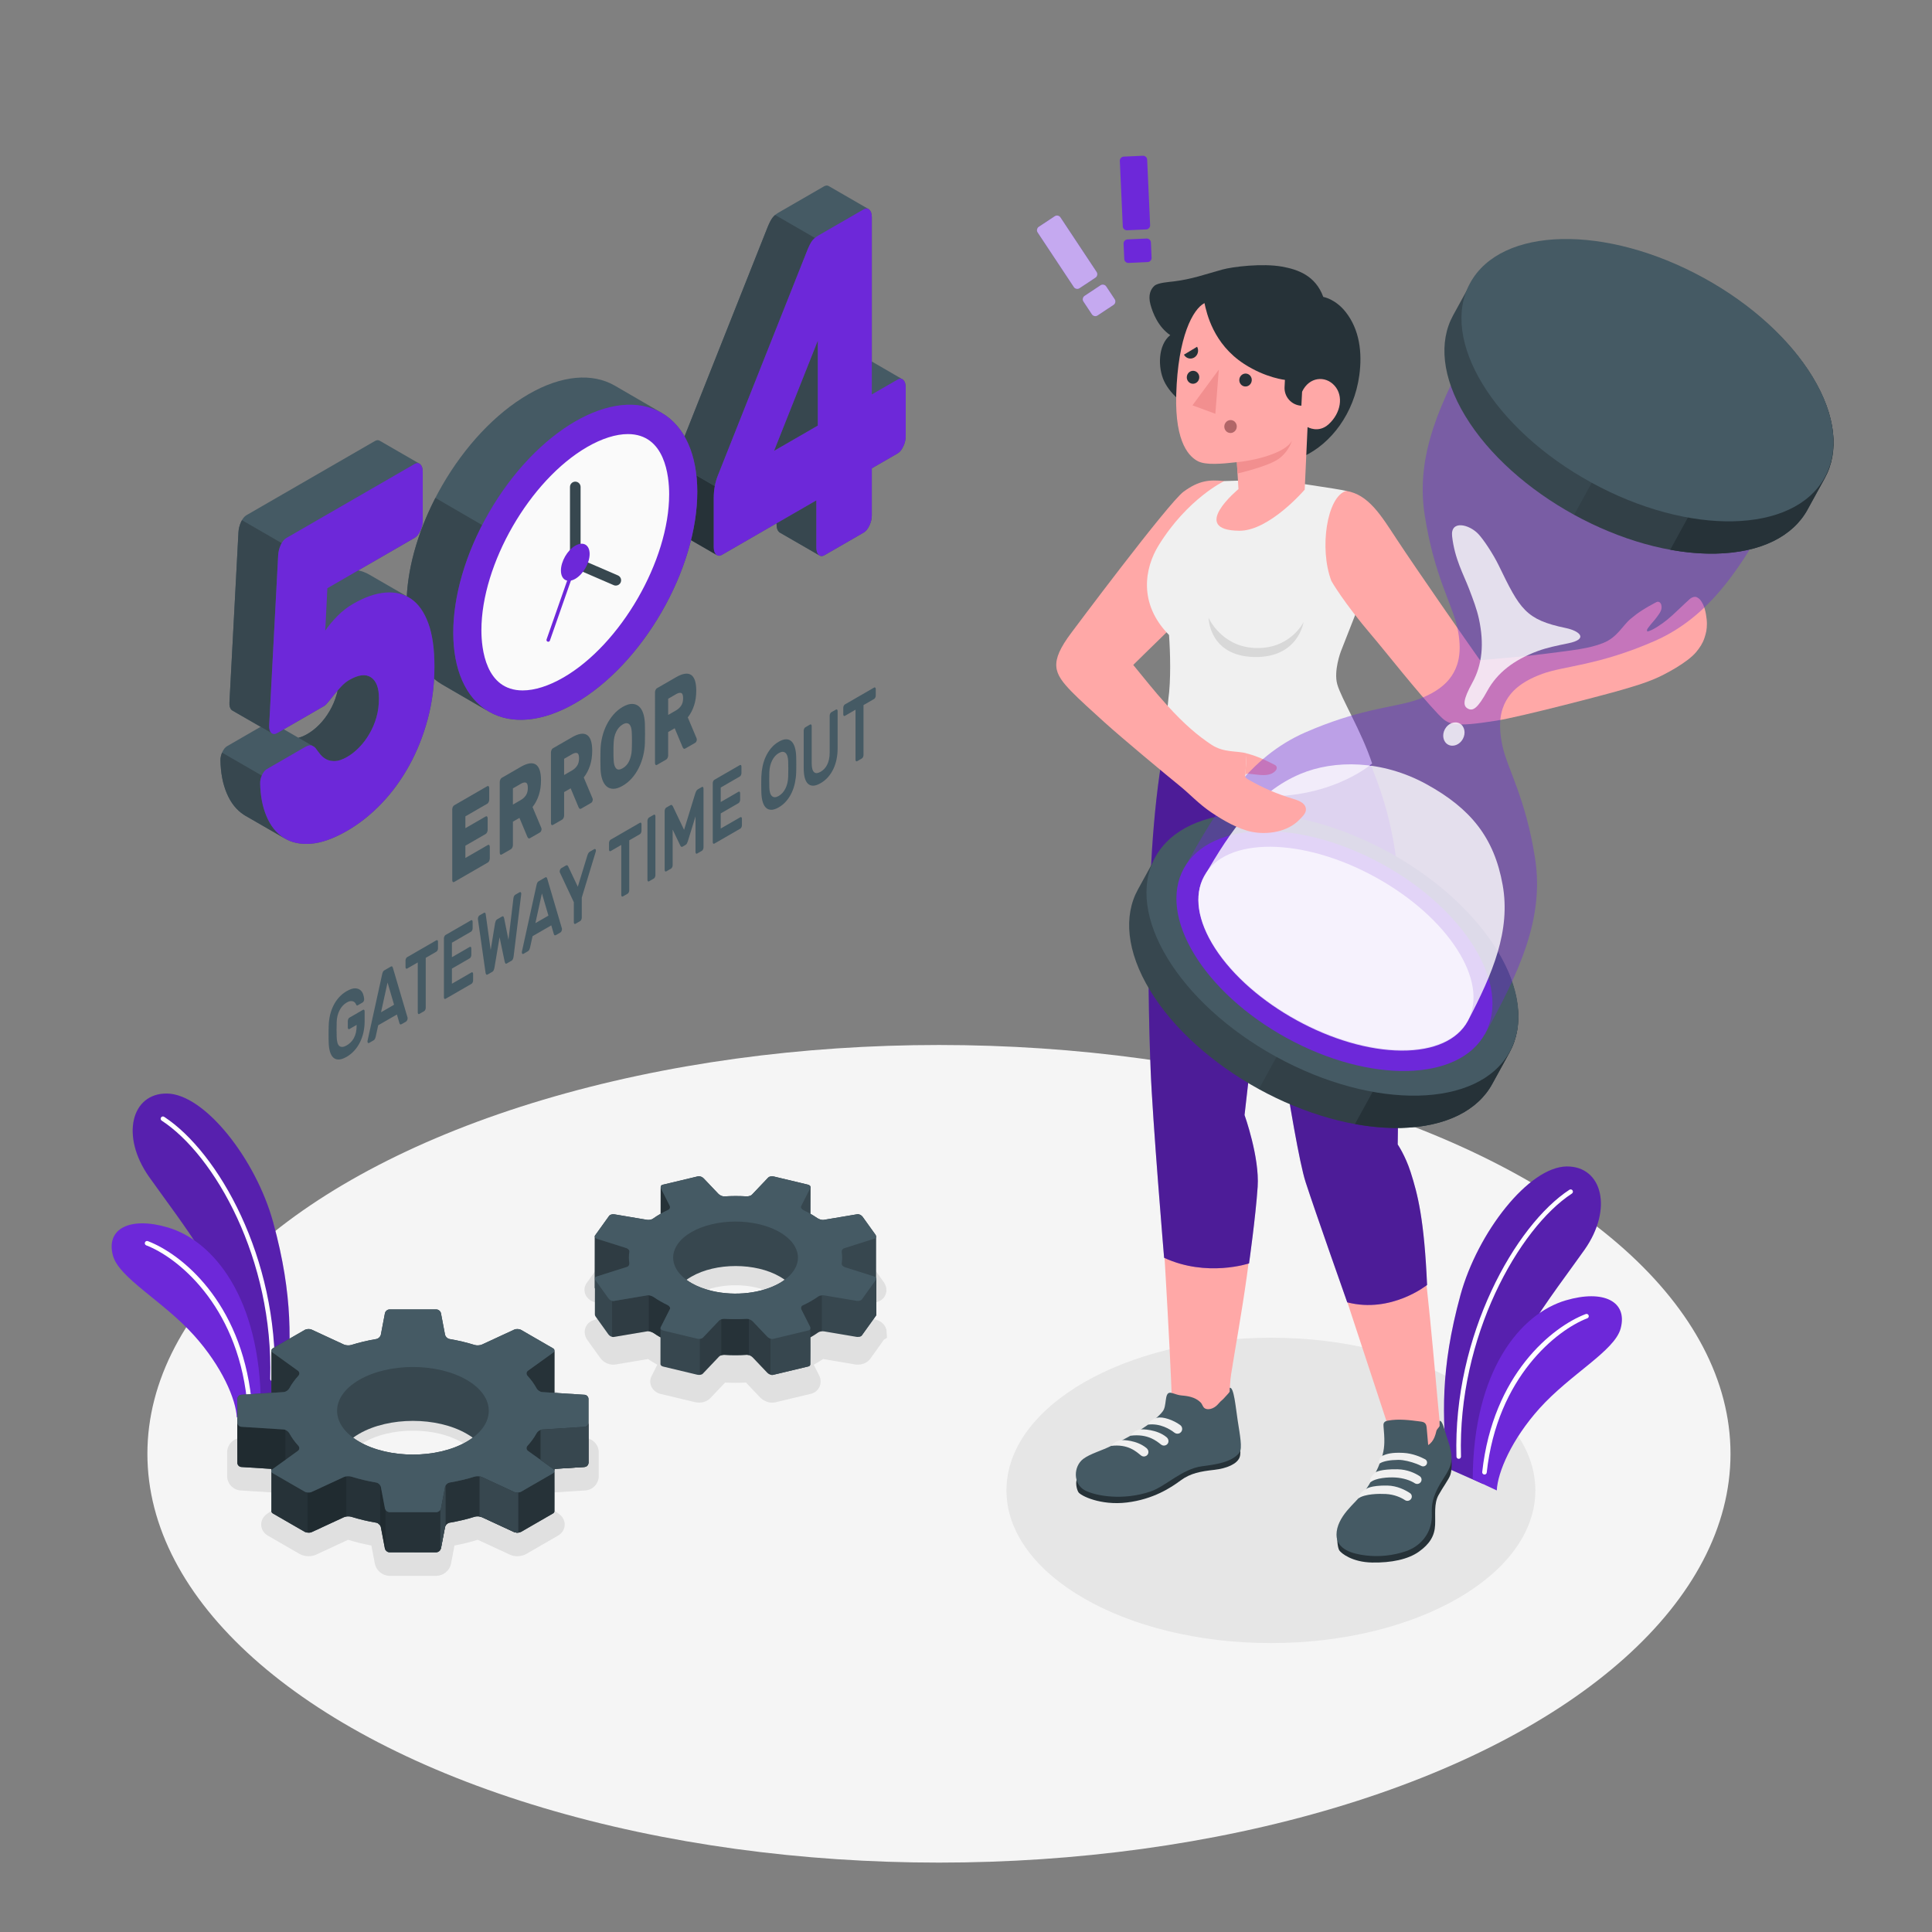 <?xml version="1.0" encoding="utf-8"?>
<!-- Generator: Adobe Illustrator 27.5.0, SVG Export Plug-In . SVG Version: 6.00 Build 0)  -->
<svg version="1.1" xmlns="http://www.w3.org/2000/svg" xmlns:xlink="http://www.w3.org/1999/xlink" x="0px" y="0px"
	 viewBox="0 0 500 500" style="enable-background:new 0 0 500 500;" xml:space="preserve">
<rect x="0" y="0" width="500" height="500" fill="#808080" stroke="none"/>
<g id="Floor">
	<ellipse id="Floor_2_" style="fill:#F5F5F5;" cx="243" cy="376.242" rx="204.854" ry="105.799"/>
</g>
<g id="Shadows">
	<ellipse id="Shadow_15_" style="fill:#E6E6E6;" cx="328.91" cy="385.713" rx="68.439" ry="39.513"/>
	<g id="Shadows_2_">
		<path style="fill:#E0E0E0;" d="M100.828,407.823c-1.838,0-3.481-1.361-3.823-3.165l-0.888-4.679
			c-2.081-0.384-4.099-0.881-6.009-1.478c0.028,0.008,0.057,0.017,0.029,0.019c-0.045,0-0.083,0.004-0.109,0.008l-8.247,3.822
			c-0.568,0.262-1.233,0.401-1.92,0.401c-0.845,0-1.675-0.212-2.339-0.595l-8.215-4.743c-1.014-0.585-1.652-1.595-1.708-2.702
			c-0.055-1.107,0.478-2.176,1.428-2.861l4.975-3.579c-0.46-0.611-0.876-1.238-1.243-1.878l-10.473-0.662
			c-1.967-0.127-3.507-1.768-3.507-3.738l0.001-6.108c0-1.973,1.542-3.615,3.509-3.738l10.47-0.663
			c0.368-0.638,0.783-1.265,1.243-1.878l-4.976-3.58c-0.949-0.683-1.483-1.752-1.428-2.86c0.055-1.107,0.694-2.118,1.708-2.702
			l8.214-4.742c0.663-0.385,1.495-0.596,2.34-0.596c0.688,0,1.352,0.139,1.922,0.403l8.245,3.82
			c0.025,0.003,0.142,0.005,0.152,0.005c1.891-0.588,3.885-1.077,5.938-1.456l0.889-4.678c0.342-1.805,1.985-3.166,3.822-3.166
			h12.08c1.838,0,3.482,1.361,3.824,3.165l0.889,4.68c2.083,0.384,4.101,0.881,6.01,1.478c-0.028-0.009-0.057-0.018-0.032-0.02
			c0.044,0,0.082-0.004,0.108-0.008l8.246-3.82c0.569-0.263,1.234-0.403,1.923-0.403c0.843,0,1.673,0.21,2.339,0.594l8.216,4.744
			c1.014,0.585,1.652,1.595,1.708,2.702c0.055,1.107-0.479,2.176-1.428,2.861l-4.975,3.579c0.46,0.612,0.875,1.239,1.243,1.878
			l10.473,0.662c1.966,0.127,3.506,1.768,3.506,3.738v6.109c0,1.97-1.54,3.611-3.509,3.738l-10.47,0.662
			c-0.367,0.638-0.783,1.266-1.244,1.878l4.976,3.58c0.949,0.683,1.483,1.752,1.428,2.859c-0.054,1.106-0.692,2.117-1.707,2.703
			l-8.216,4.743c-0.663,0.383-1.494,0.595-2.339,0.595c-0.687,0-1.351-0.139-1.921-0.403l-8.245-3.82
			c-0.024-0.003-0.142-0.005-0.153-0.005c-1.889,0.587-3.883,1.076-5.938,1.456l-0.888,4.681c-0.345,1.804-1.988,3.165-3.824,3.165
			L100.828,407.823z M94.315,373.223c-2.81,1.622-4.423,3.705-4.423,5.715c0,2.011,1.612,4.094,4.423,5.718
			c3.31,1.91,7.767,2.963,12.552,2.963c4.785,0,9.244-1.053,12.555-2.964c2.811-1.623,4.422-3.707,4.422-5.717
			c0-2.01-1.612-4.093-4.422-5.715c-3.31-1.911-7.769-2.964-12.553-2.964S97.625,371.312,94.315,373.223z"/>
		<path style="fill:#E0E0E0;" d="M196.678,361.614l-3.622-3.81c-0.908,0.048-1.821,0.073-2.717,0.073
			c-0.91,0-1.825-0.025-2.675-0.073l-3.847,4.045c-0.689,0.726-1.747,1.143-2.902,1.143c-0.368,0-0.73-0.043-1.063-0.124
			l-8.867-2.115c-1.101-0.278-1.982-0.978-2.415-1.921c-0.395-0.858-0.379-1.833,0.048-2.689l1.493-2.955
			c-0.846-0.464-1.646-0.955-2.386-1.466c-0.003-0.002-0.007-0.004-0.011-0.006l-8.407,1.416c-0.193,0.033-0.394,0.05-0.599,0.05
			c-1.289,0-2.617-0.695-3.374-1.76l-3.366-4.685c-0.417-0.606-0.643-1.289-0.655-2.029c0.005-1.397,0.906-2.613,2.226-3.021
			l6.575-2.081c-0.006-0.208-0.007-0.415-0.002-0.623l-6.34-2.012c-1.443-0.447-2.426-1.614-2.506-2.987l-0.006-0.088v-0.088
			c0-0.648,0.215-1.292,0.574-1.773l3.665-5.108c0.684-0.947,1.886-1.511,3.215-1.511c0.237,0,0.474,0.019,0.714,0.059l8.282,1.393
			c0.611-0.422,1.267-0.834,1.959-1.227c0.143-0.082,0.29-0.163,0.439-0.243l-1.381-2.737c-0.238-0.459-0.374-0.966-0.396-1.536
			l-0.004-0.371l0.033-0.134c0.17-1.329,1.115-2.404,2.485-2.75l9.166-2.187c0.274-0.067,0.561-0.102,0.853-0.102
			c1.148,0,2.368,0.536,3.178,1.394l3.625,3.811c0.929-0.051,1.861-0.077,2.777-0.077c0.889,0,1.78,0.024,2.616,0.072l3.835-4.034
			c0.691-0.731,1.753-1.15,2.913-1.15c0.365,0,0.725,0.042,1.053,0.123l8.837,2.113c1.609,0.385,2.714,1.685,2.727,3.185
			c0.01,0.466-0.092,0.929-0.327,1.423l-1.492,2.958c0.165,0.091,0.327,0.181,0.486,0.272c0.678,0.39,1.322,0.796,1.88,1.185
			c0.007,0.004,0.016,0.009,0.026,0.013l8.424-1.413c0.187-0.031,0.383-0.048,0.584-0.048c1.272,0,2.594,0.684,3.381,1.762
			l3.324,4.634c0.45,0.622,0.687,1.336,0.687,2.064l0.009,0.265l-0.009,0.04v0.126l-0.056,0.169
			c-0.211,1.13-1.012,2.056-2.161,2.433l-6.583,2.084c0.006,0.207,0.006,0.414,0.001,0.622l6.383,2.018
			c0.855,0.279,1.556,0.808,1.988,1.494l0.068,0.112c0.117,0.203,0.209,0.415,0.276,0.634l0.099,0.202l0.139,2.152l-0.77,0.463
			l-3.574,4.983c-0.687,0.941-1.885,1.504-3.203,1.504c-0.247,0-0.493-0.021-0.719-0.06l-8.277-1.393
			c-0.756,0.519-1.561,1.013-2.409,1.474l1.397,2.77c0.484,0.961,0.509,2.048,0.069,2.982c-0.425,0.904-1.235,1.552-2.196,1.772
			l-9.205,2.203c-0.259,0.06-0.53,0.091-0.806,0.091C198.715,363.008,197.493,362.473,196.678,361.614z M202.494,336.542
			c-1.411-1.44-3.746-2.606-6.576-3.283c-1.773-0.424-3.642-0.64-5.556-0.64c-5.64,0-10.772,1.87-12.767,4.649
			c-0.759,1.061-0.928,2.079-0.517,3.111l0.091,0.225l0.228,0.392l0.008,0.038c0.401,0.649,1.023,1.292,1.831,1.884
			c0.321,0.239,0.682,0.473,1.083,0.701c1.265,0.725,2.772,1.299,4.475,1.706c1.775,0.424,3.645,0.638,5.557,0.638
			c3.766,0,7.426-0.852,10.047-2.342c0.396-0.224,0.763-0.461,1.121-0.733c0.663-0.486,1.203-1.016,1.605-1.576
			c0.869-1.208,0.962-2.383,0.281-3.592c0,0-0.133-0.225-0.168-0.276c-0.072-0.107-0.143-0.214-0.244-0.342
			c-0.07-0.092-0.144-0.181-0.221-0.269L202.494,336.542z"/>
	</g>
</g>
<g id="Plants">
	<g id="Plants_8_">
		<g id="XMLID_725_">
			<g id="XMLID_733_">
				<path id="XMLID_735_" style="fill:#6D28D9;" d="M74.119,361.071c1.179-13.216,1.859-25.443-3.429-44.762
					c-4.438-16.213-17.702-33.233-27.53-33.3c-9.152-0.062-12.017,10.972-4.584,21.547c7.434,10.575,23.839,30.98,23.904,44.79
					l2.304,15.864L74.119,361.071z"/>
				<path id="XMLID_734_" style="opacity:0.2;" d="M74.119,361.071c1.179-13.216,1.859-25.443-3.429-44.762
					c-4.438-16.213-17.702-33.233-27.53-33.3c-9.152-0.062-12.017,10.972-4.584,21.547c7.434,10.575,23.839,30.98,23.904,44.79
					l2.304,15.864L74.119,361.071z"/>
			</g>
			<g id="XMLID_727_">
				<path id="XMLID_730_" style="fill:#FFFFFF;" d="M70.334,357.417c-0.245-0.077-0.418-0.309-0.411-0.577
					c0.911-30.894-14.331-57.849-28.077-66.823c-0.271-0.177-0.347-0.54-0.17-0.811c0.175-0.27,0.534-0.354,0.811-0.17
					c13.971,9.12,29.531,36.522,28.607,67.838c-0.009,0.323-0.279,0.577-0.602,0.568C70.438,357.441,70.384,357.432,70.334,357.417z
					"/>
			</g>
		</g>
		<g id="XMLID_705_">
			<g id="XMLID_719_">
				<path id="XMLID_722_" style="fill:#6D28D9;" d="M61.284,366.853c-0.207-4.686-3.836-13.204-11.074-21.253
					c-8.007-8.904-19.413-14.842-20.981-20.658c-1.883-6.987,4.411-10.165,14.197-7.283c11.762,3.464,23.983,18.154,24.087,46.272
					L61.284,366.853z"/>
			</g>
			<g id="XMLID_708_">
				<path id="XMLID_712_" style="fill:#FFFFFF;" d="M64.288,362.704c-0.213-0.069-0.375-0.257-0.401-0.494
					c-2.72-24.772-18.22-36.939-26.034-39.911c-0.302-0.115-0.454-0.454-0.34-0.756c0.115-0.303,0.441-0.458,0.756-0.339
					c8.642,3.287,24.006,15.595,26.783,40.879c0.035,0.321-0.198,0.611-0.519,0.647C64.448,362.739,64.365,362.729,64.288,362.704z"
					/>
			</g>
		</g>
	</g>
	<g id="Plants_5_">
		<g id="XMLID_700_">
			<g id="XMLID_703_">
				<path id="XMLID_738_" style="fill:#6D28D9;" d="M374.532,379.945c-1.179-13.216-1.859-25.443,3.429-44.762
					c4.438-16.213,17.703-33.233,27.53-33.3c9.152-0.062,12.017,10.972,4.584,21.547c-7.434,10.575-23.839,30.98-23.904,44.79
					l-2.304,15.864L374.532,379.945z"/>
				<path id="XMLID_736_" style="opacity:0.2;" d="M374.532,379.945c-1.179-13.216-1.859-25.443,3.429-44.762
					c4.438-16.213,17.703-33.233,27.53-33.3c9.152-0.062,12.017,10.972,4.584,21.547c-7.434,10.575-23.839,30.98-23.904,44.79
					l-2.304,15.864L374.532,379.945z"/>
			</g>
			<g id="XMLID_701_">
				<path id="XMLID_702_" style="fill:#FFFFFF;" d="M377.692,377.517c0.245-0.077,0.418-0.309,0.411-0.577
					c-0.911-30.894,14.957-59.075,28.702-68.049c0.271-0.177,0.347-0.541,0.17-0.811c-0.175-0.27-0.534-0.354-0.811-0.17
					c-13.971,9.12-30.156,37.748-29.233,69.065c0.009,0.323,0.279,0.577,0.602,0.568
					C377.589,377.541,377.642,377.532,377.692,377.517z"/>
			</g>
		</g>
		<g id="XMLID_667_">
			<g id="XMLID_687_">
				<path id="XMLID_698_" style="fill:#6D28D9;" d="M387.367,385.726c0.207-4.686,3.836-13.204,11.074-21.253
					c8.007-8.904,19.413-14.842,20.981-20.658c1.883-6.987-4.411-10.165-14.197-7.283c-11.762,3.464-23.983,18.154-24.087,46.272
					L387.367,385.726z"/>
			</g>
			<g id="XMLID_671_">
				<path id="XMLID_681_" style="fill:#FFFFFF;" d="M384.363,381.578c0.212-0.069,0.375-0.257,0.401-0.494
					c2.72-24.772,18.22-36.939,26.034-39.911c0.302-0.115,0.454-0.454,0.34-0.756c-0.115-0.303-0.441-0.458-0.756-0.34
					c-8.642,3.287-24.006,15.595-26.784,40.879c-0.035,0.321,0.198,0.611,0.519,0.647
					C384.203,381.613,384.286,381.603,384.363,381.578z"/>
			</g>
		</g>
	</g>
</g>
<g id="Gears">
	<g id="Gears_2_">
		<g>
			<path style="fill:#37474F;" d="M61.41,367.164l0.022,11.4c0,0.566,0.458,1.054,1.023,1.091l7.793,0.493l-0.001,10.983l0.002,0
				c0.002,0.208,0.129,0.412,0.382,0.558l8.216,4.744c0.283,0.163,0.662,0.219,1.041,0.212l0,0.016
				c0.281-0.004,0.558-0.045,0.778-0.147l8.328-3.859c0.513-0.237,1.364-0.283,1.905-0.114c2.075,0.649,4.243,1.16,6.466,1.537
				c0.558,0.095,1.098,0.613,1.204,1.17l1.042,5.488c0.054,0.284,0.224,0.535,0.451,0.718l0,0.003
				c0.218,0.175,0.489,0.286,0.766,0.286l12.08,0c0.253,0,0.484-0.111,0.689-0.261c0.062-0.044,0.103-0.086,0.156-0.14
				c0.054-0.054,0.126-0.09,0.17-0.152v-0.125c0.066-0.113,0.177-0.201,0.201-0.33l1.042-5.488c0.105-0.556,0.645-1.075,1.203-1.169
				c2.223-0.377,4.391-0.889,6.466-1.537c0.54-0.169,1.392-0.124,1.905,0.114l8.329,3.858c0.141,0.065,0.33,0.06,0.503,0.085v0.055
				c0.096,0.012,0.194-0.006,0.292-0.006c0.078,0,0.138,0.003,0.216-0.004c0.29-0.024,0.568-0.082,0.786-0.206
				c0.005-0.003,0.014-0.003,0.02-0.005l8.216-4.744c0.136-0.078,0.228-0.175,0.292-0.278c0.003-0.005,0.016-0.015,0.016-0.015
				c0.042-0.073,0.058-0.145,0.064-0.218c0.001-0.012,0.011-0.022,0.012-0.034l0.001,0l0.001-2.616l0.003-1.947l-0.002-0.111
				l0-0.011h0l-0.004-6.306l0-0.002l7.65-0.486l0.143-0.009c0.077-0.005,0.125-0.074,0.197-0.094
				c0.191-0.055,0.387-0.108,0.521-0.249c0.098-0.103,0.108-0.253,0.161-0.387c0.047-0.118,0.142-0.213,0.144-0.345v-0.012
				l0.001-0.004l0-6.108l-0.001-0.004l0.002-4.283c0-0.002,0.001-0.003,0.001-0.005l0-6.108c0-0.566-0.458-1.054-1.023-1.09
				l-7.799-0.493l0.007-10.969c-0.001,0.005-0.004,0.01-0.005,0.015c0.009-0.218-0.115-0.433-0.38-0.585l-8.216-4.744
				c-0.491-0.283-1.305-0.32-1.818-0.082l-8.328,3.858c-0.514,0.238-1.365,0.283-1.905,0.114c-2.075-0.649-4.243-1.16-6.466-1.537
				c-0.558-0.095-1.098-0.613-1.204-1.169l-1.042-5.488c-0.106-0.556-0.65-1.007-1.216-1.007l-12.08,0
				c-0.566,0-1.111,0.451-1.216,1.007l-1.042,5.488c-0.106,0.556-0.646,1.075-1.204,1.169c-2.222,0.377-4.39,0.888-6.464,1.537
				c-0.54,0.169-1.392,0.124-1.906-0.113l-8.328-3.858c-0.514-0.238-1.328-0.202-1.818,0.081l-8.216,4.743
				c-0.269,0.156-0.393,0.376-0.378,0.598l-0.006-0.003l-0.002,10.946l-7.79,0.493c-0.565,0.036-1.023,0.524-1.023,1.09l0,4.893
				C61.418,367.02,61.41,367.091,61.41,367.164z M92.987,371.042c7.666-4.426,20.094-4.426,27.76,0
				c0.58,0.335,1.115,0.677,1.613,1.025c-0.495,0.366-1.028,0.72-1.611,1.057c-7.666,4.426-20.095,4.426-27.76,0
				c-0.581-0.335-1.112-0.688-1.605-1.053C91.873,371.723,92.405,371.378,92.987,371.042z"/>
			<path style="fill:#263238;" d="M61.407,367.165l0.022,11.4c0,0.566,0.461,1.054,1.027,1.088l7.792,0.494v10.982
				c0.006,0.211,0.128,0.411,0.383,0.56l8.219,4.739c0.277,0.166,0.66,0.222,1.038,0.216v0.017c0.283-0.006,0.555-0.044,0.777-0.15
				l8.33-3.857c0.217-0.1,0.5-0.161,0.783-0.189v-0.006c0.394-0.044,0.81-0.016,1.121,0.078c2.076,0.649,4.245,1.16,6.465,1.537
				c0.177,0.033,0.35,0.105,0.51,0.211v0.061c0.339,0.228,0.627,0.527,0.694,0.899l1.043,5.488c0.055,0.283,0.222,0.533,0.45,0.716
				v0.006c0.216,0.178,0.488,0.283,0.766,0.283l12.081,0.005c0.078-0.005,0.15-0.017,0.222-0.033
				c0.316-0.067,0.605-0.255,0.794-0.522v-0.128c0.066-0.111,0.177-0.2,0.2-0.327l1.043-5.488c0.056-0.3,0.244-0.572,0.488-0.788
				v-0.017c0.205-0.183,0.461-0.322,0.716-0.366c2.22-0.377,4.39-0.888,6.465-1.537c0.35-0.105,0.832-0.128,1.271-0.061v0.033
				c0.222,0.039,0.461,0.061,0.633,0.144l8.33,3.857c0.139,0.066,0.327,0.061,0.505,0.083v0.056h0.005
				c0.45,0.055,0.954-0.017,1.299-0.216c0,0,0.006,0,0.011-0.006l8.213-4.739c0.072-0.044,0.128-0.089,0.178-0.133
				c0.056-0.056,0.1-0.105,0.133-0.161c0.044-0.083,0.067-0.161,0.072-0.244c0,0,0-0.006,0-0.011l0.006-2.614v-2.07l-0.006-6.304
				l1.426-0.094l6.227-0.394l0.139-0.011c0.006,0,0.006,0,0.006,0c0.555-0.039,1.01-0.51,1.021-1.071v-10.417
				c0,0.566-0.455,1.054-1.021,1.088l-10.949,0.694c-0.566,0.039-1.21,0.488-1.482,0.982c-0.599,1.104-1.371,2.186-2.325,3.23
				c-0.383,0.416-0.339,1.004,0.122,1.332l6.51,4.684c0.461,0.333,0.438,0.832-0.056,1.116l-8.213,4.745
				c-0.488,0.283-1.304,0.316-1.82,0.078l-8.324-3.857c-0.516-0.238-1.365-0.283-1.909-0.111c-2.076,0.644-4.24,1.16-6.465,1.537
				c-0.561,0.094-1.099,0.611-1.204,1.165l-1.043,5.488c-0.105,0.555-0.649,1.01-1.215,1.01h-12.081c-0.566,0-1.11-0.455-1.215-1.01
				l-1.043-5.488c-0.105-0.555-0.644-1.071-1.199-1.165c-2.225-0.377-4.395-0.894-6.471-1.543c-0.538-0.167-1.387-0.122-1.904,0.116
				l-8.33,3.857c-0.511,0.239-1.326,0.205-1.815-0.078l-8.219-4.745c-0.488-0.283-0.511-0.782-0.056-1.11l6.515-4.689
				c0.455-0.328,0.499-0.916,0.117-1.338c-0.949-1.038-1.72-2.12-2.325-3.224c-0.266-0.494-0.91-0.944-1.476-0.982l-10.949-0.688
				c-0.566-0.039-1.021-0.527-1.021-1.093v-1.221C61.418,367.016,61.407,367.088,61.407,367.165z"/>
			<path style="fill:#263238;" d="M70.248,349.529v10.944l3.158-0.2c0.566-0.033,1.21-0.483,1.476-0.982
				c0.605-1.104,1.376-2.186,2.325-3.224c0.383-0.416,0.344-1.004-0.117-1.337l-6.515-4.684c-0.2-0.15-0.311-0.327-0.322-0.51
				L70.248,349.529z"/>
			<path style="fill:#263238;" d="M136.525,356.066c0.954,1.043,1.726,2.12,2.325,3.224c0.272,0.499,0.916,0.949,1.482,0.982
				l3.147,0.2l0.011-10.966c-0.006,0.189-0.117,0.383-0.333,0.538l-6.51,4.684C136.187,355.062,136.148,355.65,136.525,356.066z"/>
			<path id="XMLID_652_" style="fill:#455A64;" d="M133.07,344.108l-8.328,3.858c-0.514,0.238-1.364,0.283-1.905,0.114
				c-2.075-0.649-4.243-1.16-6.466-1.537c-0.558-0.095-1.098-0.613-1.204-1.169l-1.042-5.488c-0.106-0.556-0.65-1.007-1.216-1.007
				l-12.08,0c-0.566,0-1.111,0.451-1.216,1.007l-1.042,5.488c-0.106,0.556-0.646,1.075-1.204,1.169
				c-2.222,0.377-4.39,0.888-6.464,1.537c-0.541,0.169-1.392,0.125-1.906-0.113l-8.328-3.858c-0.514-0.238-1.328-0.201-1.818,0.082
				l-8.216,4.743c-0.49,0.283-0.515,0.781-0.056,1.112l6.511,4.685c0.459,0.331,0.503,0.918,0.121,1.336
				c-0.951,1.04-1.725,2.12-2.325,3.225c-0.27,0.497-0.914,0.947-1.479,0.983l-10.948,0.693c-0.565,0.036-1.024,0.524-1.023,1.09
				l0,6.108c0,0.566,0.458,1.054,1.023,1.09l10.948,0.693c0.565,0.036,1.209,0.485,1.479,0.982c0.6,1.105,1.374,2.184,2.325,3.224
				c0.382,0.418,0.339,1.006-0.121,1.337l-6.511,4.685c-0.46,0.331-0.435,0.828,0.056,1.111l8.216,4.743
				c0.49,0.283,1.304,0.32,1.818,0.082l8.328-3.858c0.514-0.238,1.365-0.283,1.905-0.114c2.075,0.649,4.243,1.16,6.466,1.538
				c0.558,0.095,1.098,0.613,1.204,1.169l1.042,5.488c0.106,0.556,0.65,1.007,1.216,1.007l12.081,0c0.566,0,1.111-0.451,1.216-1.007
				l1.042-5.488c0.105-0.556,0.645-1.074,1.203-1.169c2.223-0.377,4.391-0.889,6.466-1.537c0.54-0.169,1.392-0.125,1.906,0.113
				l8.328,3.858c0.514,0.238,1.328,0.202,1.818-0.082l8.216-4.743c0.49-0.283,0.515-0.781,0.056-1.111l-6.511-4.685
				c-0.46-0.331-0.503-0.918-0.121-1.336c0.951-1.04,1.725-2.12,2.325-3.225c0.27-0.497,0.914-0.947,1.479-0.983l10.949-0.693
				c0.565-0.036,1.023-0.524,1.023-1.09v-6.108c0-0.566-0.458-1.054-1.023-1.09l-10.949-0.693c-0.565-0.036-1.209-0.485-1.479-0.982
				c-0.6-1.105-1.374-2.185-2.325-3.225c-0.382-0.418-0.339-1.006,0.121-1.337l6.511-4.685c0.46-0.331,0.435-0.828-0.056-1.111
				l-8.216-4.744C134.397,343.907,133.583,343.87,133.07,344.108z M120.748,357.097c7.665,4.426,7.665,11.601,0,16.027
				c-7.666,4.426-20.095,4.426-27.76,0c-7.666-4.426-7.666-11.602,0-16.028C100.654,352.672,113.082,352.672,120.748,357.097z"/>
			<path style="fill:#37474F;" d="M143.488,380.724c-0.001-0.194-0.111-0.391-0.331-0.55l-3.277-2.358v-7.76
				c0.151-0.06,0.304-0.1,0.453-0.11l10.949-0.694c0.566-0.033,1.021-0.522,1.021-1.088v10.417
				c-0.011,0.561-0.466,1.032-1.021,1.071c0,0,0,0-0.006,0l-0.139,0.011l-6.227,0.394l-1.426,0.094
				C143.484,380.152,143.489,380.935,143.488,380.724z"/>
			<path style="fill:#37474F;" d="M124.114,382.087c0.23,0.035,0.452,0.086,0.63,0.168l8.324,3.857
				c0.298,0.138,0.692,0.174,1.069,0.135v10.403c-0.186,0.02-0.377,0.023-0.559,0.001h-0.005v-0.056
				c-0.178-0.022-0.366-0.017-0.505-0.083l-8.33-3.857c-0.17-0.082-0.405-0.105-0.624-0.143V382.087z"/>
			<path style="fill:#37474F;" d="M113.967,390.726c0.075-0.121,0.128-0.253,0.155-0.392l1.043-5.488
				c0.027-0.144,0.085-0.285,0.163-0.417v10.412c-0.078,0.127-0.137,0.263-0.163,0.406l-1.043,5.488
				c-0.018,0.102-0.092,0.18-0.155,0.263V390.726z"/>
			<path style="opacity:0.15;" d="M98.407,384.434c0.077,0.131,0.133,0.27,0.16,0.412l1.043,5.488
				c0.027,0.14,0.082,0.274,0.158,0.396v10.395c-0.076-0.119-0.131-0.251-0.158-0.391l-1.043-5.488
				c-0.024-0.135-0.085-0.258-0.16-0.374V384.434z"/>
			<path style="opacity:0.15;" d="M79.598,386.247c0.377,0.04,0.771,0.003,1.066-0.135l8.33-3.857
				c0.177-0.082,0.398-0.132,0.627-0.168v10.405c-0.228,0.033-0.451,0.082-0.627,0.164l-8.33,3.857
				c-0.222,0.105-0.494,0.144-0.777,0.15v-0.017c-0.097,0.001-0.194-0.001-0.29-0.009V386.247z"/>
			<path style="opacity:0.15;" d="M62.456,369.258l10.949,0.688c0.148,0.01,0.301,0.05,0.452,0.11v7.761l-3.283,2.362
				c-0.219,0.158-0.327,0.355-0.327,0.549c0.001,0.209-0.001-0.581-0.001-0.581l-7.792-0.494c-0.566-0.033-1.027-0.522-1.027-1.088
				l-0.022-11.4c0-0.078,0.011-0.15,0.028-0.222v1.221C61.435,368.73,61.89,369.219,62.456,369.258z"/>
		</g>
		<g>
			<path style="fill:#37474F;" d="M226.805,330.948c-0.001-0.013-0.001-0.013-0.001-0.013l-0.003-0.005l0,0
				c-0.005-0.075-0.024-0.142-0.06-0.205l-0.003-0.005c0.004-3.749,0.009-10.252,0.007-10.66c0.002-0.008-0.001-0.013,0.001-0.02
				c0.001-0.156-0.058-0.336-0.184-0.51l-3.33-4.642c-0.313-0.43-0.927-0.718-1.371-0.643l-8.702,1.46
				c-0.449,0.077-1.183-0.148-1.664-0.475c-0.542-0.375-1.123-0.741-1.726-1.088l0.01-6.921l-0.007,0.01
				c0.008-0.278-0.262-0.544-0.691-0.646l-8.836-2.113c-0.522-0.128-1.164-0.003-1.422,0.269l-4.225,4.446
				c-0.263,0.275-0.889,0.462-1.387,0.431c-1.932-0.118-3.861-0.108-5.754,0.01c-0.477,0.029-1.167-0.267-1.552-0.675l-3.783-3.978
				c-0.385-0.408-1.044-0.651-1.476-0.544l-9.183,2.191c-0.3,0.076-0.475,0.313-0.475,0.606c-0.002,0.007-0.001,0.02-0.001,0.033
				c0,0.383-0.007,3.666-0.007,6.861c-0.719,0.409-1.403,0.843-2.046,1.305c-0.319,0.223-0.99,0.344-1.514,0.257l-8.43-1.419
				c-0.524-0.087-1.123,0.09-1.34,0.39l-3.66,5.1c-0.051,0.069-0.077,0.148-0.077,0.226c0.001,0.012,0.001,0.025,0.002,0.038
				c-0.001,0.774-0.021,13.168-0.021,13.246c0.002,0.07,0.031,0.144,0.071,0.212c0,3.812-0.01,6.544-0.015,6.703
				c-0.003,0.164,0.057,0.357,0.189,0.54l3.329,4.643c0.313,0.43,0.928,0.718,1.372,0.643l8.7-1.464
				c0.452-0.072,1.183,0.148,1.664,0.475c0.544,0.38,1.123,0.741,1.728,1.093l-0.007,6.894c-0.018,0.283,0.258,0.559,0.695,0.664
				l8.829,2.11c0.529,0.13,1.167,0.008,1.43-0.267l4.225-4.446c0.263-0.275,0.886-0.467,1.387-0.431
				c1.929,0.113,3.861,0.108,5.754-0.01c0.477-0.029,1.167,0.267,1.549,0.67l3.786,3.983c0.382,0.403,1.044,0.651,1.476,0.544
				l9.18-2.196c0.268-0.064,0.44-0.261,0.468-0.504c0.024-0.15,0.014-6.995,0.014-6.995c0.719-0.408,1.403-0.843,2.048-1.299
				c0.317-0.228,0.987-0.349,1.511-0.262l8.432,1.424c0.521,0.082,1.123-0.09,1.337-0.395l3.66-5.1
				c0.053-0.076,0.079-0.156,0.079-0.234c0.003-0.242,0.015-8.84,0.013-9.305C226.805,330.948,226.805,330.948,226.805,330.948z
				 M177.649,331.217c0.401-0.284,0.838-0.561,1.311-0.834c6.312-3.644,16.533-3.643,22.844-0.001
				c0.459,0.267,0.892,0.544,1.284,0.817c-0.429,0.326-0.892,0.625-1.387,0.905c-4.483,2.549-11.34,3.449-17.523,1.974
				c-1.996-0.477-3.733-1.157-5.178-1.985C178.517,331.82,178.061,331.525,177.649,331.217z"/>
			<path style="fill:#263238;" d="M173.009,313.08c-0.703,0.324-1.382,0.673-2.031,1.039c0-3.197,0.006-6.478,0.006-6.862
				c0.006,0.108,0.036,0.234,0.102,0.354l2.199,4.357C173.508,312.413,173.382,312.906,173.009,313.08z"/>
			<path style="opacity:0.15;" d="M162.884,323.981c-0.162,0.967-0.156,1.923-0.012,2.878c0.066,0.427-0.18,0.883-0.589,1.016
				l-7.944,2.512c-0.24,0.078-0.373,0.27-0.373,0.505c0.006,0.162,0,2.584,0,2.584c-0.036-0.06-0.06-0.126-0.066-0.192
				c0.006-4.513,0.018-12.054,0.018-12.715v-0.553c0.012,0.24,0.252,0.475,0.637,0.595l7.505,2.38
				C162.595,323.158,162.944,323.596,162.884,323.981z"/>
			<path style="opacity:0.15;" d="M167.859,335.212v9.325c-0.114-0.006-0.222-0.012-0.318,0.006l-8.701,1.46
				c-0.138,0.024-0.288,0.006-0.445-0.036v-9.307c0.162,0.042,0.318,0.054,0.463,0.03l8.701-1.466
				C167.649,335.206,167.751,335.206,167.859,335.212z"/>
			<path style="fill:#263238;" d="M170.93,346.105c-0.601-0.349-1.184-0.709-1.725-1.088c-0.385-0.258-0.913-0.445-1.346-0.481
				v-9.325c0.433,0.03,0.98,0.228,1.358,0.493c1.064,0.727,2.235,1.406,3.527,2.025c0.517,0.252,0.805,0.703,0.637,1.046
				l-2.392,4.735c-0.033,0.065-0.048,0.132-0.048,0.197C170.942,343.982,170.93,346.105,170.93,346.105z"/>
			<path style="opacity:0.15;" d="M186.638,341.443v9.319c-0.216,0.072-0.415,0.174-0.535,0.3l-4.224,4.447
				c-0.156,0.162-0.451,0.27-0.769,0.306v-9.319c0.336-0.03,0.631-0.132,0.787-0.3l4.23-4.453
				C186.241,341.623,186.421,341.521,186.638,341.443z"/>
			<path style="fill:#263238;" d="M193.801,341.389v9.319c-0.198-0.054-0.391-0.096-0.553-0.084
				c-1.893,0.114-3.828,0.12-5.757,0.006c-0.276-0.018-0.583,0.036-0.853,0.132v-9.319c0.27-0.096,0.589-0.15,0.871-0.132
				c1.935,0.12,3.858,0.108,5.751-0.006C193.422,341.299,193.608,341.323,193.801,341.389z"/>
			<path style="opacity:0.15;" d="M199.425,346.455v9.313c-0.306-0.09-0.625-0.258-0.841-0.493l-3.786-3.984
				c-0.252-0.264-0.631-0.469-0.997-0.583v-9.319c0.372,0.108,0.757,0.324,1.016,0.589l3.786,3.978
				C198.818,346.184,199.124,346.365,199.425,346.455z"/>
			<path style="fill:#37474F;" d="M209.725,343.817v2.306c-0.006,0-0.006,0-0.006,0s0.006,1.13,0.006,2.482v1.178
				c0,1.652-0.006,3.263-0.018,3.335c-0.03,0.24-0.198,0.439-0.469,0.505l-9.182,2.193c-0.18,0.048-0.403,0.018-0.631-0.048v-9.313
				c0.234,0.072,0.463,0.09,0.649,0.048l9.182-2.199C209.526,344.243,209.689,344.057,209.725,343.817z"/>
			<path style="opacity:0.15;" d="M212.687,335.23v9.319c-0.367,0.036-0.715,0.126-0.919,0.276
				c-0.643,0.457-1.328,0.889-2.049,1.298c0,0,0.014-2.129,0.011-2.42c-0.001-0.121-0.032-0.25-0.095-0.379l-2.205-4.368
				c-0.223-0.439-0.096-0.931,0.276-1.106c1.484-0.685,2.86-1.472,4.08-2.337C211.984,335.362,212.327,335.26,212.687,335.23z"/>
			<path style="fill:#37474F;" d="M226.803,330.951c0,0.463-0.012,9.061-0.012,9.307c-0.006,0.078-0.03,0.156-0.084,0.234
				l-3.66,5.096c-0.114,0.168-0.355,0.295-0.625,0.361v-9.307c0.282-0.066,0.523-0.198,0.649-0.367l3.654-5.102
				C226.778,331.108,226.803,331.03,226.803,330.951z"/>
			<g id="XMLID_394_">
				<path id="XMLID_422_" style="fill:#455A64;" d="M170.987,307.227c-0.002,0.008-0.001,0.02-0.001,0.033
					c0.004,0.108,0.036,0.232,0.099,0.352l2.199,4.36c0.223,0.443,0.099,0.936-0.276,1.107c-0.701,0.327-1.383,0.675-2.029,1.041
					c-0.719,0.409-1.403,0.843-2.046,1.305c-0.319,0.223-0.99,0.344-1.514,0.257l-8.43-1.419c-0.524-0.087-1.123,0.09-1.34,0.39
					l-3.66,5.1c-0.051,0.069-0.077,0.148-0.077,0.226c0.001,0.013,0.001,0.025,0.002,0.038c0.014,0.238,0.253,0.471,0.64,0.591
					l7.505,2.381c0.531,0.167,0.883,0.607,0.821,0.994c-0.159,0.962-0.157,1.922-0.009,2.875c0.063,0.425-0.179,0.882-0.589,1.016
					l-7.944,2.515c-0.242,0.075-0.372,0.267-0.373,0.501c0.002,0.161,0.066,0.339,0.187,0.515l3.334,4.64
					c0.308,0.433,0.923,0.721,1.372,0.643l8.7-1.464c0.449-0.077,1.183,0.148,1.659,0.478c1.059,0.732,2.236,1.41,3.528,2.028
					c0.516,0.254,0.803,0.705,0.634,1.043l-2.394,4.739c-0.169,0.338,0.123,0.708,0.648,0.841l8.834,2.107
					c0.529,0.129,1.167,0.008,1.425-0.264l4.23-4.449c0.258-0.273,0.882-0.464,1.385-0.436c1.932,0.119,3.857,0.111,5.752-0.003
					c0.477-0.029,1.172,0.265,1.554,0.668l3.786,3.983c0.382,0.403,1.041,0.645,1.471,0.546l9.185-2.199
					c0.43-0.099,0.595-0.544,0.374-0.982l-2.202-4.365c-0.223-0.443-0.096-0.931,0.276-1.108c1.486-0.689,2.857-1.474,4.077-2.341
					c0.321-0.231,0.992-0.352,1.511-0.262l8.434,1.416c0.519,0.09,1.118-0.087,1.34-0.39l3.655-5.097
					c0.056-0.072,0.077-0.148,0.077-0.226c0.005-0.003,0.005-0.003,0.005-0.003c-0.001-0.013-0.004-0.018-0.004-0.018
					c-0.005-0.075-0.024-0.142-0.06-0.205l-0.003-0.005c-0.096-0.166-0.296-0.31-0.576-0.401l-7.507-2.374
					c-0.527-0.17-0.883-0.607-0.82-0.994c0.156-0.967,0.154-1.927,0.009-2.875c-0.066-0.429,0.181-0.89,0.589-1.015l7.949-2.518
					c0.235-0.077,0.357-0.258,0.364-0.483c0.002-0.008-0.001-0.012,0.001-0.02c0.001-0.156-0.058-0.336-0.184-0.51l-3.33-4.642
					c-0.313-0.43-0.928-0.718-1.372-0.643l-8.703,1.46c-0.449,0.077-1.183-0.148-1.664-0.475c-0.542-0.375-1.123-0.741-1.726-1.088
					c-0.571-0.326-1.174-0.64-1.798-0.943c-0.519-0.246-0.808-0.702-0.637-1.035l2.396-4.747c0.029-0.062,0.046-0.124,0.042-0.187
					c0.008-0.278-0.262-0.544-0.691-0.646l-8.836-2.113c-0.522-0.128-1.164-0.003-1.423,0.269l-4.225,4.446
					c-0.263,0.275-0.889,0.462-1.387,0.431c-1.932-0.118-3.861-0.108-5.754,0.01c-0.477,0.029-1.167-0.267-1.552-0.675l-3.783-3.978
					c-0.385-0.408-1.044-0.65-1.476-0.544l-9.183,2.191C171.161,306.697,170.987,306.934,170.987,307.227z M204.389,320.857
					c0.077,0.078,0.153,0.152,0.226,0.233c0.059,0.057,0.105,0.114,0.156,0.169c0.114,0.129,0.222,0.261,0.326,0.396
					c0.124,0.158,0.235,0.319,0.343,0.48c0.068,0.102,0.132,0.205,0.193,0.309c0.029,0.049,0.058,0.099,0.086,0.148
					c1.145,2.035,1.091,4.308-0.441,6.44c-0.572,0.798-1.314,1.525-2.19,2.167c-0.429,0.326-0.892,0.626-1.387,0.905
					c-4.483,2.549-11.34,3.449-17.523,1.974c-1.996-0.477-3.733-1.157-5.178-1.984c-0.483-0.273-0.939-0.568-1.35-0.876
					c-1.249-0.915-2.181-1.955-2.756-3.065c-0.008-0.014-0.014-0.024-0.018-0.042c-0.034-0.059-0.063-0.12-0.091-0.181
					c-0.032-0.066-0.061-0.127-0.085-0.192c-0.032-0.066-0.063-0.132-0.085-0.204c-0.727-1.821-0.506-3.779,0.823-5.637
					c3.416-4.758,12.864-7.018,21.1-5.046C199.988,317.677,202.682,319.116,204.389,320.857z"/>
			</g>
		</g>
	</g>
</g>
<g id="_x35_04_Error">
	<g>
		<g>
			<g>
				<path style="fill:#455A64;" d="M233.773,98.33c-0.082-0.078-0.167-0.143-0.254-0.193c-0.357-0.204-7.896-4.578-7.896-4.578
					V56.188c0-0.876-0.208-1.511-0.622-1.912c-0.082-0.079-0.167-0.143-0.256-0.194c-0.357-0.204-10.199-5.889-10.289-5.94
					c-0.355-0.2-0.76-0.17-1.213,0.091l-11.721,6.767c-0.673,0.389-1.203,0.835-1.592,1.338c-0.388,0.504-0.815,1.327-1.281,2.472
					l-23.209,58.454c-0.673,1.745-1.009,3.651-1.009,5.722v12.667c0,0.878,0.207,1.515,0.621,1.913
					c0.093,0.09,0.191,0.162,0.292,0.215c0.347,0.182,10.142,5.854,10.221,5.902c0.362,0.22,0.777,0.195,1.245-0.076l14.168-8.18
					v0.316c0,0.878,0.205,1.515,0.621,1.913c0.07,0.068,0.143,0.126,0.217,0.172c0.365,0.229,10.262,5.93,10.366,5.984
					c0.345,0.177,0.737,0.138,1.174-0.115l10.169-5.871c0.569-0.328,1.06-0.929,1.474-1.806c0.415-0.877,0.622-1.753,0.622-2.63
					v-12.189l6.676-3.854c0.569-0.329,1.06-0.929,1.474-1.807c0.414-0.876,0.62-1.752,0.62-2.63v-12.668
					C234.394,99.367,234.187,98.73,233.773,98.33z"/>
				<polygon style="fill:#37474F;" points="211.651,110.147 211.651,88.157 200.317,116.69 				"/>
				<path style="fill:#37474F;" d="M211.263,141.682v-12.189l-10.283,5.937v0.316c0,0.878,0.205,1.515,0.62,1.913
					c0.07,0.068,0.143,0.126,0.217,0.172c0.365,0.229,10.262,5.93,10.366,5.984c0.005,0.002,0.01,0.003,0.014,0.005
					c-0.109-0.054-0.214-0.127-0.314-0.224C211.469,143.197,211.263,142.559,211.263,141.682z"/>
				<path style="fill:#263238;" d="M185.335,143.502c0.034,0.034,0.076,0.068,0.11,0.11c-1.148-0.658-9.78-5.654-10.101-5.831
					c-0.101-0.051-0.194-0.127-0.287-0.211c-0.422-0.397-0.625-1.038-0.625-1.915v-12.666c0-1.097,0.101-2.135,0.287-3.139
					l10.278,5.941v0.008c-0.186,0.996-0.278,2.034-0.278,3.122v12.674C184.719,142.473,184.922,143.106,185.335,143.502z"/>
				<path style="fill:#37474F;" d="M210.895,61.574c-0.262,0.219-0.49,0.456-0.684,0.7c-0.388,0.506-0.81,1.325-1.274,2.472
					L185.723,123.2c-0.321,0.827-0.565,1.688-0.726,2.591l-10.278-5.941c0.169-0.894,0.405-1.764,0.726-2.582l23.205-58.453
					c0.464-1.148,0.895-1.974,1.283-2.472c0.186-0.253,0.413-0.49,0.675-0.709L210.895,61.574z"/>
				<path style="fill:#6D28D9;" d="M213.358,143.699c-0.569,0.329-1.061,0.296-1.474-0.105c-0.415-0.397-0.621-1.035-0.621-1.913
					v-12.189l-24.451,14.117c-0.57,0.33-1.062,0.296-1.475-0.104c-0.415-0.398-0.621-1.035-0.621-1.913v-12.667
					c0-2.072,0.336-3.978,1.01-5.722l23.209-58.454c0.466-1.145,0.893-1.968,1.281-2.472c0.389-0.503,0.919-0.949,1.592-1.338
					l11.721-6.767c0.569-0.328,1.06-0.292,1.474,0.105c0.414,0.4,0.622,1.036,0.622,1.912v45.892l6.676-3.854
					c0.569-0.329,1.06-0.293,1.474,0.105c0.414,0.4,0.621,1.037,0.621,1.912v12.668c0,0.878-0.207,1.754-0.621,2.63
					c-0.415,0.879-0.906,1.478-1.474,1.807l-6.676,3.854v12.189c0,0.878-0.208,1.754-0.622,2.63
					c-0.415,0.878-0.906,1.478-1.474,1.806L213.358,143.699z M211.651,110.147V88.157l-11.333,28.534L211.651,110.147z"/>
			</g>
			<g id="Clock_2_">
				<path id="XMLID_421_" style="fill:#455A64;" d="M171.264,106.868l0.001-0.002l-0.051-0.029
					c-0.002-0.001-0.004-0.002-0.005-0.003l-12.087-7.024c-0.004-0.002-0.008-0.005-0.012-0.007l-0.071-0.041l-0.002,0.003
					c-5.708-3.251-13.57-2.759-22.25,2.253c-17.44,10.069-31.578,34.557-31.578,54.695c0,10.038,3.514,17.098,9.197,20.411
					l-0.001,0.002l0.05,0.029c0.002,0.001,0.004,0.002,0.006,0.004l12.089,7.026c0.002,0.001,0.004,0.002,0.005,0.003l0.06,0.035
					l0.001-0.002c5.71,3.26,13.577,2.771,22.265-2.245c17.44-10.069,31.578-34.557,31.578-54.695
					C180.461,117.241,176.947,110.181,171.264,106.868z"/>
				<path id="XMLID_419_" style="fill:#37474F;" d="M126.136,183.934l-11.67-6.777c-0.009,0-0.009,0-0.009,0l-0.055-0.037
					c-5.68-3.32-9.192-10.381-9.192-20.404c0-8.981,2.817-18.822,7.472-27.858l12.091,7.024c-4.664,9.036-7.472,18.877-7.472,27.858
					C117.301,173.563,120.667,180.532,126.136,183.934z"/>
				
					<ellipse id="XMLID_418_" transform="matrix(0.5 -0.866 0.866 0.5 -51.574 201.692)" style="fill:#6D28D9;" cx="148.883" cy="145.511" rx="44.658" ry="25.784"/>
				<path id="XMLID_416_" style="fill:#FAFAFA;" d="M135.273,178.682c-9.644,0-10.685-10.894-10.685-15.578
					c0-17.14,12.541-38.861,27.384-47.43c3.778-2.182,7.416-3.335,10.52-3.335c9.645,0,10.686,10.894,10.686,15.578
					c0,17.14-12.541,38.86-27.384,47.43C142.016,177.529,138.377,178.682,135.273,178.682L135.273,178.682z"/>
				<g id="XMLID_405_">
					<g id="XMLID_412_">
						<path id="XMLID_413_" style="fill:#6D28D9;" d="M141.883,166.086c-0.05,0-0.101-0.008-0.151-0.026
							c-0.238-0.083-0.364-0.344-0.28-0.582l7-19.984c0.084-0.238,0.345-0.365,0.582-0.28c0.238,0.083,0.364,0.344,0.28,0.582
							l-7,19.984C142.249,165.968,142.072,166.086,141.883,166.086z"/>
					</g>
					<g id="XMLID_410_">
						<path id="XMLID_411_" style="fill:#37474F;" d="M159.371,151.551c-0.181,0-0.366-0.036-0.544-0.113l-11.316-4.894v-20.523
							c0-0.757,0.614-1.372,1.372-1.372c0.757,0,1.372,0.614,1.372,1.372v18.72l9.662,4.177c0.695,0.301,1.016,1.108,0.715,1.804
							C160.407,151.242,159.902,151.551,159.371,151.551z"/>
					</g>
					<path id="XMLID_407_" style="fill:#6D28D9;" d="M148.883,141.221c2.052-1.185,3.715-0.224,3.715,2.145s-1.663,5.25-3.715,6.435
						c-2.052,1.185-3.715,0.224-3.715-2.145C145.168,145.286,146.831,142.406,148.883,141.221z"/>
				</g>
			</g>
			<g>
				<path style="fill:#455A64;" d="M110.843,161.297c-1.061-2.893-2.536-4.991-4.424-6.289c-0.2-0.137-0.403-0.266-0.61-0.387
					c-1.753-1.021-10.057-5.804-10.255-5.919c-0.877-0.512-1.824-0.87-2.835-1.083l14.591-8.425c0.569-0.328,1.061-0.93,1.475-1.807
					c0.414-0.875,0.621-1.751,0.621-2.629V122.09c0-0.876-0.207-1.512-0.621-1.912c-0.081-0.078-0.166-0.142-0.253-0.192
					c-0.357-0.205-10.203-5.892-10.294-5.943c-0.355-0.198-0.758-0.168-1.211,0.093l-33.222,19.181
					c-0.57,0.33-1.048,0.925-1.435,1.787c-0.388,0.862-0.61,1.745-0.66,2.651l-2.329,44.009c-0.052,0.908,0.129,1.561,0.543,1.958
					c0.075,0.072,0.153,0.132,0.234,0.179c0.37,0.215,7.283,4.204,7.283,4.204l-8.682,5.012c-0.466,0.269-0.867,0.76-1.203,1.472
					c-0.337,0.714-0.504,1.426-0.504,2.143c0.05,3.238,0.594,6.092,1.63,8.559c1.035,2.471,2.509,4.329,4.424,5.572
					c0.135,0.088,0.272,0.172,0.411,0.253c1.694,0.98,10.149,5.86,10.292,5.942c1.834,1.06,4.035,1.494,6.605,1.303
					c2.768-0.204,5.912-1.322,9.431-3.354c3.155-1.821,6.105-4.163,8.849-7.02c2.743-2.857,5.136-6.132,7.18-9.822
					c2.044-3.69,3.648-7.703,4.813-12.041c1.164-4.335,1.746-8.896,1.746-13.676C112.435,167.907,111.904,164.191,110.843,161.297z
					 M83.87,182.726c0.311-0.18,0.698-0.562,1.164-1.15c0.466-0.587,0.971-1.218,1.514-1.889c0.268-0.331,0.548-0.665,0.841-1.001
					c-0.076,0.351-0.159,0.699-0.257,1.039c-0.44,1.529-1.048,2.957-1.824,4.28c-0.777,1.326-1.657,2.491-2.64,3.496
					c-0.983,1.007-2.018,1.823-3.104,2.449c-0.86,0.497-1.639,0.822-2.337,0.976l-3.776-2.184L83.87,182.726z"/>
				<path style="fill:#37474F;" d="M73.392,216.798c0.127,0.084,0.253,0.16,0.38,0.236c-0.624-0.363-8.607-4.97-10.253-5.915
					c-0.143-0.084-0.279-0.169-0.414-0.253c-1.916-1.249-3.384-3.105-4.422-5.578c-1.038-2.464-1.578-5.316-1.628-8.556
					c0-0.65,0.143-1.299,0.422-1.949l10.286,5.941c-0.287,0.65-0.43,1.3-0.43,1.949c0.051,3.232,0.599,6.092,1.637,8.557
					C70,213.701,71.477,215.558,73.392,216.798z"/>
				<path style="fill:#37474F;" d="M98.074,180.741c0,1.755-0.22,3.392-0.658,4.92c-0.439,1.527-1.046,2.953-1.823,4.278
					c-0.776,1.325-1.662,2.498-2.641,3.502c-0.987,1.004-2.017,1.823-3.105,2.447c-1.19,0.684-2.228,1.046-3.105,1.072
					c-0.878,0.034-1.629-0.11-2.253-0.43c-0.616-0.321-1.148-0.751-1.587-1.291c-0.439-0.54-0.844-1.072-1.207-1.578
					c-0.135-0.202-0.38-0.397-0.734-0.582c-0.05-0.034-0.101-0.067-0.16-0.093l-3.569-2.059c0.701-0.16,1.477-0.481,2.329-0.979
					c1.089-0.624,2.126-1.443,3.105-2.447c0.987-1.004,1.865-2.169,2.641-3.493c0.776-1.325,1.384-2.751,1.823-4.278
					c0.101-0.346,0.186-0.692,0.262-1.046c0.304-0.346,0.616-0.692,0.945-1.046c0.641-0.684,1.325-1.24,2.05-1.662
					c2.38-1.375,4.261-1.603,5.628-0.684C97.391,176.218,98.074,178.032,98.074,180.741z"/>
				<path style="fill:#37474F;" d="M72.894,140.557c-0.084,0.152-0.16,0.312-0.236,0.481c-0.388,0.861-0.616,1.747-0.667,2.65
					l-2.329,44.015c-0.051,0.903,0.135,1.561,0.549,1.958l-10.05-5.763c-0.084-0.042-0.16-0.101-0.236-0.177
					c-0.413-0.397-0.591-1.046-0.54-1.958l2.329-44.006c0.05-0.911,0.27-1.789,0.658-2.65c0.076-0.177,0.16-0.329,0.245-0.489
					L72.894,140.557z"/>
				<path style="fill:#6D28D9;" d="M81.696,193.661c0.361,0.508,0.763,1.035,1.203,1.576c0.439,0.544,0.971,0.975,1.591,1.292
					c0.621,0.32,1.37,0.464,2.251,0.434c0.879-0.03,1.914-0.388,3.105-1.076c1.086-0.626,2.121-1.442,3.104-2.449
					c0.983-1.005,1.863-2.17,2.64-3.496c0.775-1.324,1.384-2.751,1.824-4.28c0.439-1.526,0.659-3.168,0.659-4.922
					c0-2.708-0.687-4.522-2.057-5.445c-1.371-0.92-3.248-0.694-5.628,0.68c-0.725,0.419-1.41,0.975-2.057,1.665
					c-0.648,0.694-1.243,1.375-1.786,2.047c-0.543,0.672-1.047,1.303-1.514,1.889c-0.466,0.588-0.853,0.971-1.163,1.15l-12.11,6.991
					c-0.62,0.359-1.139,0.34-1.552-0.059c-0.414-0.397-0.595-1.05-0.543-1.958l2.329-44.009c0.05-0.906,0.272-1.789,0.66-2.651
					c0.387-0.861,0.865-1.457,1.436-1.787l33.222-19.181c0.569-0.328,1.061-0.292,1.475,0.105c0.414,0.4,0.621,1.036,0.621,1.912
					v12.668c0,0.878-0.207,1.753-0.621,2.629c-0.414,0.878-0.906,1.479-1.475,1.807l-22.588,13.042l-0.543,10.95
					c0.931-1.333,2.004-2.61,3.22-3.831c1.215-1.219,2.549-2.249,3.998-3.085c3-1.733,5.782-2.7,8.344-2.906
					c2.561-0.203,4.786,0.344,6.676,1.645c1.888,1.299,3.362,3.397,4.424,6.289c1.061,2.894,1.591,6.61,1.591,11.151
					c0,4.78-0.582,9.341-1.746,13.676c-1.164,4.338-2.769,8.351-4.813,12.041c-2.044,3.69-4.438,6.965-7.18,9.822
					c-2.743,2.857-5.693,5.199-8.849,7.02c-3.52,2.032-6.663,3.15-9.431,3.354c-2.77,0.206-5.111-0.315-7.025-1.561
					c-1.915-1.243-3.389-3.102-4.424-5.572c-1.036-2.467-1.58-5.322-1.63-8.559c0-0.717,0.167-1.43,0.504-2.143
					c0.336-0.712,0.738-1.203,1.203-1.472l9.858-5.692c0.826-0.477,1.461-0.605,1.902-0.38
					C81.242,193.206,81.54,193.434,81.696,193.661z"/>
			</g>
		</g>
		<g>
			<path style="fill:#455A64;" d="M85.065,265.546c0.02-0.956,0.132-1.882,0.336-2.778c0.204-0.896,0.501-1.737,0.889-2.518
				c0.388-0.783,0.865-1.491,1.433-2.125c0.567-0.635,1.229-1.169,1.985-1.606c0.888-0.513,1.621-0.76,2.199-0.739
				c0.577,0.02,1.037,0.18,1.379,0.479c0.342,0.297,0.582,0.669,0.72,1.117c0.138,0.447,0.217,0.846,0.238,1.196
				c0.01,0.184-0.029,0.359-0.115,0.527c-0.087,0.168-0.187,0.284-0.298,0.349l-1.242,0.717c-0.113,0.066-0.202,0.074-0.269,0.026
				c-0.067-0.048-0.114-0.112-0.146-0.188c-0.021-0.051-0.074-0.158-0.16-0.32c-0.087-0.162-0.226-0.303-0.414-0.422
				c-0.189-0.118-0.437-0.178-0.743-0.184c-0.307-0.003-0.689,0.126-1.149,0.392c-0.767,0.442-1.379,1.115-1.84,2.017
				c-0.459,0.903-0.704,1.898-0.735,2.986c-0.021,0.609-0.031,1.255-0.031,1.94c0,0.683,0.01,1.319,0.031,1.905
				c0.031,1.287,0.276,2.093,0.735,2.418c0.46,0.324,1.073,0.264,1.84-0.177c0.377-0.219,0.725-0.481,1.041-0.791
				c0.318-0.309,0.591-0.671,0.821-1.087c0.229-0.414,0.408-0.892,0.536-1.429c0.127-0.537,0.191-1.144,0.191-1.821v-0.189
				l-1.869,1.079c-0.113,0.066-0.21,0.059-0.291-0.02c-0.082-0.078-0.123-0.203-0.123-0.377v-1.676c0-0.172,0.041-0.345,0.123-0.519
				c0.081-0.172,0.178-0.291,0.291-0.357l3.524-2.035c0.112-0.065,0.21-0.058,0.291,0.021c0.082,0.079,0.123,0.205,0.123,0.377
				v2.595c0,0.943-0.099,1.869-0.291,2.775c-0.195,0.908-0.486,1.759-0.875,2.557c-0.388,0.799-0.873,1.527-1.455,2.185
				c-0.582,0.658-1.262,1.212-2.038,1.66c-0.776,0.448-1.452,0.681-2.023,0.696c-0.572,0.015-1.047-0.15-1.424-0.499
				c-0.378-0.348-0.668-0.86-0.867-1.541c-0.2-0.678-0.31-1.484-0.329-2.416c-0.01-0.292-0.019-0.617-0.024-0.977
				c-0.005-0.359-0.007-0.727-0.007-1.104c0-0.377,0.002-0.749,0.007-1.114C85.047,266.185,85.055,265.851,85.065,265.546z"/>
			<path style="fill:#455A64;" d="M101.14,250.155c0.163-0.094,0.286-0.098,0.367-0.012c0.082,0.086,0.154,0.245,0.215,0.478
				l3.754,12.743c0.01,0.041,0.015,0.093,0.015,0.156c0,0.173-0.041,0.346-0.122,0.519c-0.083,0.173-0.18,0.292-0.291,0.357
				l-1.104,0.637c-0.204,0.119-0.347,0.134-0.429,0.047c-0.082-0.086-0.137-0.182-0.169-0.291l-0.658-2.239l-4.842,2.795
				l-0.658,2.999c-0.032,0.143-0.087,0.306-0.169,0.486c-0.082,0.182-0.225,0.33-0.429,0.449l-1.104,0.637
				c-0.112,0.065-0.209,0.058-0.291-0.02c-0.081-0.079-0.122-0.204-0.122-0.377c0-0.063,0.005-0.121,0.015-0.174l3.754-17.079
				c0.062-0.302,0.133-0.543,0.215-0.726c0.081-0.18,0.204-0.318,0.367-0.412L101.14,250.155z M101.983,260.025l-1.686-5.751
				l-1.686,7.697L101.983,260.025z"/>
			<path style="fill:#455A64;" d="M112.94,243.342c0.113-0.066,0.209-0.059,0.291,0.02c0.082,0.079,0.122,0.204,0.122,0.377v1.674
				c0,0.173-0.04,0.347-0.122,0.52c-0.082,0.172-0.178,0.291-0.291,0.357l-2.758,1.592v12.929c0,0.173-0.041,0.346-0.123,0.519
				c-0.081,0.173-0.178,0.292-0.291,0.357l-1.241,0.717c-0.112,0.065-0.209,0.057-0.29-0.021c-0.083-0.079-0.123-0.205-0.123-0.377
				v-12.929l-2.758,1.591c-0.113,0.066-0.209,0.057-0.291-0.02c-0.082-0.078-0.122-0.205-0.122-0.377v-1.676
				c0-0.172,0.04-0.344,0.122-0.519c0.082-0.172,0.178-0.291,0.291-0.357L112.94,243.342z"/>
			<path style="fill:#455A64;" d="M122.027,251.662c0.113-0.065,0.209-0.057,0.291,0.02c0.082,0.079,0.123,0.205,0.123,0.377v1.676
				c0,0.173-0.041,0.346-0.123,0.519c-0.082,0.173-0.178,0.292-0.291,0.357l-6.727,3.883c-0.113,0.066-0.209,0.059-0.291-0.021
				c-0.082-0.078-0.123-0.203-0.123-0.377v-15.24c0-0.174,0.041-0.347,0.123-0.519c0.082-0.174,0.178-0.292,0.291-0.357l6.605-3.814
				c0.113-0.065,0.209-0.058,0.291,0.021c0.081,0.079,0.122,0.204,0.122,0.377v1.675c0,0.173-0.041,0.347-0.122,0.52
				c-0.082,0.172-0.178,0.292-0.291,0.357l-4.951,2.858v3.751l4.612-2.663c0.113-0.065,0.21-0.059,0.292,0.021
				c0.081,0.079,0.122,0.204,0.122,0.377v1.675c0,0.173-0.041,0.346-0.122,0.519c-0.082,0.173-0.179,0.292-0.292,0.357l-4.612,2.663
				v3.916L122.027,251.662z"/>
			<path style="fill:#455A64;" d="M129.291,242.56l-1.318,7.816c-0.051,0.266-0.116,0.495-0.192,0.688
				c-0.077,0.194-0.192,0.335-0.345,0.424l-1.242,0.717c-0.154,0.088-0.274,0.083-0.36-0.016c-0.086-0.098-0.146-0.257-0.176-0.476
				l-1.962-13.755c-0.009-0.073-0.015-0.132-0.015-0.179c0-0.173,0.041-0.346,0.123-0.519c0.082-0.173,0.178-0.292,0.291-0.357
				l1.134-0.655c0.101-0.059,0.199-0.068,0.291-0.027c0.091,0.042,0.153,0.172,0.184,0.39l1.287,9.26l1.134-6.954
				c0.02-0.122,0.07-0.291,0.146-0.509c0.076-0.217,0.207-0.378,0.391-0.485l1.256-0.726c0.184-0.106,0.315-0.094,0.392,0.035
				c0.076,0.129,0.125,0.242,0.146,0.341l1.133,5.644l1.287-10.747c0.032-0.253,0.092-0.453,0.184-0.601
				c0.092-0.148,0.189-0.25,0.291-0.31l1.134-0.654c0.113-0.066,0.209-0.059,0.291,0.021c0.081,0.078,0.122,0.203,0.122,0.377
				c0,0.047-0.005,0.113-0.015,0.197l-1.962,16.02c-0.03,0.254-0.089,0.481-0.175,0.679c-0.087,0.201-0.207,0.345-0.361,0.433
				l-1.241,0.717c-0.153,0.089-0.268,0.08-0.345-0.026c-0.077-0.105-0.14-0.26-0.192-0.467L129.291,242.56z"/>
			<path style="fill:#455A64;" d="M141.09,227.09c0.164-0.094,0.286-0.098,0.368-0.012c0.081,0.087,0.154,0.245,0.214,0.478
				l3.754,12.743c0.01,0.041,0.016,0.094,0.016,0.156c0,0.174-0.041,0.347-0.123,0.519c-0.082,0.174-0.179,0.293-0.291,0.357
				l-1.103,0.638c-0.205,0.118-0.348,0.133-0.43,0.047c-0.081-0.086-0.137-0.184-0.168-0.291l-0.659-2.24l-4.841,2.795l-0.659,3.001
				c-0.031,0.144-0.087,0.306-0.169,0.486c-0.081,0.18-0.225,0.33-0.429,0.448l-1.103,0.637c-0.112,0.066-0.21,0.06-0.291-0.02
				c-0.082-0.078-0.123-0.203-0.123-0.377c0-0.061,0.005-0.121,0.016-0.174l3.753-17.078c0.062-0.303,0.133-0.544,0.215-0.726
				c0.082-0.18,0.204-0.318,0.368-0.412L141.09,227.09z M141.933,236.96l-1.686-5.751l-1.685,7.697L141.933,236.96z"/>
			<path style="fill:#455A64;" d="M153.809,219.747c0.113-0.066,0.21-0.06,0.291,0.02c0.082,0.078,0.123,0.203,0.123,0.377
				c0,0.078-0.01,0.156-0.031,0.23l-3.632,11.934v5.191c0,0.174-0.04,0.347-0.122,0.519c-0.082,0.174-0.18,0.293-0.291,0.357
				l-1.226,0.709c-0.112,0.065-0.209,0.058-0.29-0.021c-0.083-0.078-0.123-0.203-0.123-0.377v-5.191l-3.632-7.74
				c-0.021-0.051-0.031-0.116-0.031-0.195c0-0.173,0.041-0.346,0.122-0.519c0.082-0.173,0.179-0.292,0.291-0.357l1.15-0.663
				c0.204-0.118,0.358-0.128,0.46-0.03c0.102,0.098,0.163,0.18,0.184,0.248l2.483,5.242l2.483-8.109
				c0.02-0.09,0.082-0.244,0.184-0.459c0.102-0.216,0.256-0.384,0.46-0.503L153.809,219.747z"/>
			<path style="fill:#455A64;" d="M165.609,212.933c0.112-0.065,0.209-0.057,0.291,0.021c0.081,0.08,0.122,0.205,0.122,0.377v1.676
				c0,0.172-0.041,0.347-0.122,0.519c-0.082,0.172-0.179,0.292-0.291,0.357l-2.758,1.594v12.929c0,0.172-0.041,0.345-0.123,0.519
				c-0.082,0.172-0.178,0.291-0.291,0.357l-1.242,0.716c-0.112,0.066-0.208,0.058-0.29-0.021c-0.082-0.078-0.122-0.204-0.122-0.377
				V218.67l-2.758,1.593c-0.113,0.065-0.21,0.057-0.291-0.021c-0.083-0.079-0.123-0.205-0.123-0.378v-1.675
				c0-0.173,0.04-0.346,0.123-0.519c0.081-0.173,0.178-0.292,0.291-0.357L165.609,212.933z"/>
			<path style="fill:#455A64;" d="M167.969,228.087c-0.113,0.065-0.21,0.058-0.292-0.021c-0.081-0.079-0.122-0.204-0.122-0.377
				v-15.241c0-0.173,0.041-0.346,0.122-0.519c0.082-0.173,0.179-0.291,0.292-0.357l1.241-0.717c0.112-0.065,0.209-0.059,0.29,0.021
				c0.082,0.078,0.123,0.203,0.123,0.377v15.24c0,0.174-0.041,0.347-0.123,0.519c-0.081,0.174-0.178,0.292-0.29,0.357
				L167.969,228.087z"/>
			<path style="fill:#455A64;" d="M177.04,214.757l2.911-9.467c0.041-0.102,0.11-0.267,0.207-0.496
				c0.097-0.23,0.247-0.402,0.451-0.521l1.043-0.601c0.112-0.066,0.209-0.058,0.291,0.021c0.082,0.078,0.123,0.203,0.123,0.377
				v15.24c0,0.174-0.041,0.347-0.123,0.519c-0.082,0.174-0.179,0.293-0.291,0.357l-1.242,0.718c-0.112,0.065-0.209,0.057-0.291-0.02
				c-0.081-0.08-0.122-0.205-0.122-0.377v-9.225l-1.993,6.458c-0.051,0.155-0.122,0.326-0.214,0.513
				c-0.091,0.187-0.21,0.322-0.353,0.404l-0.797,0.46c-0.143,0.083-0.26,0.083-0.353,0.003c-0.091-0.081-0.163-0.17-0.213-0.266
				l-1.993-4.158v9.225c0,0.173-0.041,0.346-0.122,0.519c-0.082,0.173-0.178,0.291-0.29,0.357l-1.242,0.716
				c-0.113,0.066-0.21,0.059-0.291-0.021c-0.082-0.078-0.123-0.203-0.123-0.377v-15.24c0-0.174,0.041-0.347,0.123-0.519
				c0.081-0.174,0.178-0.292,0.291-0.357l1.042-0.602c0.204-0.118,0.355-0.119,0.452-0.001c0.096,0.117,0.165,0.202,0.206,0.257
				L177.04,214.757z"/>
			<path style="fill:#455A64;" d="M191.598,211.495c0.113-0.065,0.209-0.057,0.291,0.021c0.082,0.079,0.122,0.205,0.122,0.377v1.676
				c0,0.173-0.04,0.346-0.122,0.519c-0.082,0.173-0.178,0.292-0.291,0.357l-6.727,3.883c-0.113,0.066-0.21,0.06-0.291-0.02
				c-0.082-0.078-0.123-0.203-0.123-0.377v-15.24c0-0.174,0.041-0.347,0.123-0.519c0.081-0.174,0.179-0.292,0.291-0.357l6.604-3.814
				c0.113-0.065,0.21-0.058,0.291,0.021c0.082,0.079,0.123,0.204,0.123,0.377v1.674c0,0.173-0.041,0.347-0.123,0.52
				c-0.081,0.172-0.178,0.292-0.291,0.357l-4.95,2.858v3.751l4.612-2.663c0.113-0.065,0.21-0.058,0.291,0.021
				c0.082,0.079,0.123,0.204,0.123,0.377v1.676c0,0.173-0.041,0.346-0.123,0.519c-0.081,0.173-0.178,0.292-0.291,0.357l-4.612,2.663
				v3.916L191.598,211.495z"/>
			<path style="fill:#455A64;" d="M197.038,200.946c0.031-0.898,0.14-1.791,0.329-2.68c0.19-0.887,0.468-1.723,0.836-2.51
				c0.367-0.786,0.828-1.507,1.378-2.165c0.552-0.655,1.207-1.203,1.963-1.64c0.745-0.431,1.394-0.64,1.945-0.628
				c0.553,0.011,1.011,0.203,1.38,0.571c0.367,0.37,0.648,0.884,0.843,1.543c0.193,0.658,0.306,1.426,0.336,2.306
				c0.01,0.292,0.017,0.618,0.023,0.977c0.006,0.359,0.008,0.73,0.008,1.116c0,0.385-0.002,0.761-0.008,1.126
				c-0.005,0.365-0.012,0.699-0.023,1.004c-0.031,0.898-0.141,1.791-0.329,2.679c-0.19,0.888-0.468,1.725-0.835,2.51
				c-0.368,0.788-0.831,1.506-1.387,2.158c-0.557,0.652-1.208,1.194-1.953,1.624c-0.756,0.436-1.411,0.648-1.963,0.637
				c-0.551-0.011-1.011-0.198-1.378-0.561c-0.368-0.361-0.646-0.877-0.836-1.546c-0.189-0.67-0.298-1.436-0.329-2.299
				c-0.01-0.292-0.018-0.618-0.023-0.977c-0.006-0.359-0.008-0.731-0.008-1.117c0-0.386,0.002-0.76,0.008-1.125
				C197.021,201.585,197.028,201.25,197.038,200.946z M203.981,197.055c-0.041-1.11-0.279-1.848-0.713-2.219
				c-0.435-0.369-1.009-0.35-1.724,0.064c-0.716,0.412-1.29,1.056-1.724,1.927c-0.435,0.873-0.673,1.886-0.714,3.042
				c-0.021,0.61-0.03,1.28-0.03,2.012c0,0.73,0.009,1.389,0.03,1.975c0.041,1.11,0.279,1.846,0.714,2.208
				c0.434,0.362,1.008,0.337,1.724-0.075c0.715-0.413,1.289-1.052,1.724-1.915c0.434-0.863,0.672-1.875,0.713-3.031
				c0.021-0.609,0.03-1.28,0.03-2.01C204.01,198.3,204.001,197.642,203.981,197.055z"/>
			<path style="fill:#455A64;" d="M216.362,183.632c0.113-0.066,0.209-0.059,0.291,0.021c0.082,0.078,0.123,0.203,0.123,0.377v9.672
				c0,0.976-0.092,1.909-0.276,2.802c-0.184,0.893-0.459,1.729-0.827,2.506c-0.367,0.779-0.828,1.481-1.379,2.106
				c-0.552,0.625-1.189,1.147-1.915,1.567c-0.735,0.425-1.376,0.642-1.924,0.65c-0.546,0.008-1.003-0.164-1.371-0.519
				c-0.367-0.353-0.641-0.872-0.819-1.555c-0.18-0.683-0.269-1.512-0.269-2.488v-9.673c0-0.173,0.041-0.346,0.123-0.519
				c0.081-0.173,0.178-0.292,0.291-0.357l1.241-0.717c0.113-0.065,0.209-0.057,0.291,0.02c0.081,0.08,0.122,0.205,0.122,0.377v9.555
				c0,0.646,0.056,1.164,0.169,1.555c0.112,0.392,0.271,0.674,0.475,0.846c0.204,0.173,0.449,0.244,0.735,0.213
				c0.286-0.032,0.598-0.145,0.935-0.339c0.336-0.195,0.651-0.443,0.942-0.744c0.291-0.303,0.539-0.658,0.743-1.066
				c0.204-0.408,0.365-0.875,0.483-1.401c0.117-0.523,0.175-1.107,0.175-1.751v-9.555c0-0.174,0.041-0.347,0.123-0.519
				c0.082-0.174,0.178-0.292,0.291-0.357L216.362,183.632z"/>
			<path style="fill:#455A64;" d="M226.231,177.934c0.113-0.065,0.21-0.059,0.291,0.02c0.082,0.079,0.123,0.204,0.123,0.377v1.675
				c0,0.173-0.041,0.347-0.123,0.52c-0.081,0.172-0.178,0.292-0.291,0.357l-2.758,1.592v12.929c0,0.173-0.04,0.346-0.122,0.519
				c-0.082,0.173-0.178,0.291-0.291,0.357l-1.242,0.717c-0.112,0.065-0.208,0.059-0.29-0.021c-0.083-0.078-0.123-0.203-0.123-0.377
				v-12.929l-2.757,1.594c-0.113,0.065-0.21,0.057-0.292-0.021c-0.082-0.079-0.122-0.205-0.122-0.38v-1.673
				c0-0.174,0.04-0.346,0.122-0.519c0.082-0.174,0.18-0.292,0.292-0.357L226.231,177.934z"/>
		</g>
		<g>
			<path style="fill:#455A64;" d="M126.26,218.683c0.136-0.079,0.252-0.07,0.351,0.023c0.098,0.095,0.147,0.247,0.147,0.455v3.003
				c0,0.208-0.049,0.417-0.147,0.625c-0.099,0.207-0.215,0.349-0.351,0.427l-8.724,5.038c-0.135,0.078-0.252,0.069-0.35-0.025
				c-0.099-0.094-0.148-0.244-0.148-0.453v-18.307c0-0.208,0.049-0.415,0.148-0.625c0.098-0.207,0.215-0.35,0.35-0.427l8.578-4.954
				c0.135-0.078,0.251-0.069,0.35,0.026c0.099,0.095,0.148,0.246,0.148,0.453v3.005c0,0.208-0.049,0.415-0.148,0.623
				c-0.099,0.208-0.215,0.351-0.35,0.429l-5.67,3.273v3.061l5.265-3.04c0.135-0.078,0.251-0.069,0.35,0.025
				c0.099,0.094,0.148,0.247,0.148,0.453v3.005c0,0.208-0.049,0.416-0.148,0.623c-0.099,0.208-0.215,0.351-0.35,0.429l-5.265,3.039
				v3.175L126.26,218.683z"/>
			<path style="fill:#455A64;" d="M134.819,198.438c0.81-0.467,1.534-0.754,2.173-0.859c0.637-0.103,1.18-0.019,1.629,0.251
				c0.448,0.27,0.791,0.748,1.031,1.43c0.239,0.684,0.359,1.575,0.359,2.671c0,1.415-0.191,2.702-0.57,3.857
				c-0.38,1.154-0.92,2.18-1.62,3.075l2.282,5.427c0.037,0.091,0.055,0.185,0.055,0.278c0,0.17-0.039,0.34-0.119,0.51
				c-0.081,0.168-0.175,0.285-0.286,0.348l-2.502,1.445c-0.247,0.141-0.421,0.157-0.525,0.047c-0.105-0.108-0.188-0.232-0.249-0.365
				l-2.043-4.885l-1.694,0.978v6.065c0,0.208-0.05,0.417-0.147,0.624c-0.099,0.207-0.216,0.351-0.351,0.428l-2.411,1.392
				c-0.136,0.079-0.252,0.07-0.349-0.023c-0.099-0.095-0.148-0.246-0.148-0.455v-18.307c0-0.206,0.049-0.414,0.148-0.623
				c0.098-0.208,0.213-0.351,0.349-0.429L134.819,198.438z M132.74,208.225l2.079-1.201c0.515-0.297,0.943-0.695,1.28-1.191
				c0.337-0.497,0.506-1.143,0.506-1.936c0-0.795-0.169-1.245-0.506-1.352c-0.338-0.108-0.765-0.013-1.28,0.285l-2.079,1.201
				V208.225z"/>
			<path style="fill:#455A64;" d="M148.073,190.785c0.81-0.467,1.533-0.753,2.172-0.857c0.639-0.103,1.181-0.02,1.629,0.25
				c0.448,0.27,0.792,0.748,1.031,1.431c0.239,0.684,0.359,1.575,0.359,2.67c0,1.416-0.19,2.703-0.571,3.857
				c-0.38,1.154-0.92,2.18-1.619,3.075l2.282,5.427c0.036,0.092,0.055,0.185,0.055,0.279c0,0.17-0.04,0.339-0.12,0.509
				c-0.08,0.168-0.175,0.285-0.286,0.348l-2.502,1.445c-0.245,0.142-0.421,0.157-0.525,0.048c-0.104-0.11-0.187-0.232-0.249-0.367
				l-2.043-4.885l-1.693,0.977v6.065c0,0.208-0.05,0.416-0.148,0.625c-0.099,0.207-0.216,0.351-0.35,0.427l-2.412,1.393
				c-0.135,0.078-0.251,0.069-0.35-0.025c-0.099-0.094-0.148-0.245-0.148-0.454v-18.307c0-0.207,0.049-0.416,0.148-0.624
				s0.215-0.351,0.35-0.428L148.073,190.785z M145.993,200.573l2.079-1.201c0.515-0.298,0.942-0.695,1.279-1.192
				c0.337-0.497,0.507-1.143,0.507-1.936c0-0.794-0.17-1.244-0.507-1.352c-0.337-0.108-0.764-0.013-1.279,0.285l-2.079,1.201
				V200.573z"/>
			<path style="fill:#455A64;" d="M155.416,193.942c0.037-1.078,0.187-2.162,0.451-3.25c0.264-1.088,0.639-2.116,1.122-3.085
				c0.486-0.97,1.074-1.858,1.768-2.664c0.693-0.807,1.494-1.473,2.401-1.998c0.897-0.516,1.695-0.775,2.394-0.771
				c0.699,0.002,1.291,0.208,1.775,0.618c0.486,0.41,0.859,1.005,1.123,1.788c0.264,0.783,0.414,1.694,0.45,2.73
				c0.026,0.799,0.037,1.642,0.037,2.53c0,0.888-0.012,1.727-0.037,2.515c-0.036,1.079-0.187,2.161-0.45,3.25
				c-0.265,1.087-0.638,2.12-1.123,3.099c-0.484,0.98-1.076,1.868-1.775,2.669c-0.699,0.8-1.497,1.46-2.394,1.976
				c-0.907,0.525-1.709,0.788-2.401,0.793c-0.694,0.002-1.282-0.204-1.768-0.624c-0.483-0.42-0.858-1.021-1.122-1.803
				c-0.264-0.784-0.414-1.693-0.451-2.73c-0.025-0.76-0.036-1.584-0.036-2.473C155.38,195.626,155.391,194.77,155.416,193.942z
				 M163.497,194.179c0.012-0.346,0.023-0.731,0.037-1.155c0.012-0.422,0.018-0.851,0.018-1.286c0-0.434-0.007-0.851-0.018-1.25
				c-0.014-0.399-0.025-0.755-0.037-1.07c-0.024-0.458-0.089-0.855-0.193-1.191c-0.105-0.337-0.252-0.596-0.442-0.78
				c-0.19-0.183-0.426-0.277-0.709-0.285c-0.282-0.006-0.613,0.1-0.995,0.319c-0.379,0.22-0.711,0.496-0.993,0.829
				c-0.283,0.333-0.518,0.701-0.709,1.103c-0.19,0.404-0.338,0.833-0.441,1.29c-0.105,0.457-0.17,0.929-0.193,1.415
				c-0.025,0.336-0.04,0.708-0.047,1.118c-0.006,0.41-0.008,0.831-0.008,1.267c0,0.433,0.002,0.859,0.008,1.269
				c0.006,0.414,0.021,0.782,0.047,1.107c0.049,0.918,0.26,1.579,0.634,1.987c0.375,0.407,0.941,0.391,1.702-0.049
				c0.762-0.439,1.326-1.076,1.695-1.913C163.221,196.067,163.436,195.161,163.497,194.179z"/>
			<path style="fill:#455A64;" d="M175.001,175.239c0.81-0.467,1.534-0.754,2.173-0.858c0.638-0.103,1.181-0.019,1.629,0.251
				c0.447,0.27,0.791,0.748,1.03,1.43c0.24,0.684,0.359,1.575,0.359,2.671c0,1.415-0.19,2.702-0.571,3.857
				c-0.379,1.154-0.92,2.18-1.619,3.075l2.282,5.427c0.036,0.091,0.055,0.185,0.055,0.278c0,0.17-0.039,0.34-0.12,0.51
				c-0.08,0.168-0.174,0.285-0.285,0.348l-2.503,1.445c-0.245,0.141-0.421,0.157-0.524,0.047c-0.105-0.108-0.188-0.232-0.249-0.366
				l-2.044-4.885l-1.693,0.977v6.065c0,0.208-0.05,0.417-0.148,0.624c-0.098,0.207-0.215,0.351-0.35,0.428l-2.412,1.392
				c-0.135,0.079-0.251,0.07-0.35-0.023c-0.099-0.095-0.147-0.247-0.147-0.455V179.17c0-0.206,0.048-0.414,0.147-0.623
				s0.215-0.351,0.35-0.429L175.001,175.239z M172.922,185.025l2.079-1.201c0.515-0.297,0.942-0.695,1.28-1.191
				c0.337-0.497,0.506-1.143,0.506-1.936c0-0.795-0.169-1.245-0.506-1.352c-0.338-0.108-0.765-0.013-1.28,0.285l-2.079,1.201
				V185.025z"/>
		</g>
	</g>
</g>
<g id="Character">
	<g id="Character_3_">
		<g id="Character_2_">
			<g id="Character_1_">
				<g id="XMLID_572_">
					<g>
						<path style="fill:#FFA8A7;" d="M303.238,362.223c-0.084-8.179-3.116-60.146-4.202-72.098
							c-1.824-20.077-1.624-74.321,2.413-91.608l53.997,4.278c3.863,9.729,6.687,21.704,6.034,40.479
							c-0.499,14.32-0.267,53.165-0.267,53.165s2.916,7.713,5.425,18.599c2.422,10.504,4.867,42.312,5.93,52.756l0.02,1.395
							c0,0,0.939,1.22,0.972,2.161c0.029,0.835-0.11,1.672-0.078,2.502c0.081,2.097-0.223,3.745-1.42,5.541
							c-0.798,1.197-1.814,2.281-3.088,2.948c-1.275,0.667-2.831,0.877-4.169,0.351c-3.846-1.509-3.285-7.651-4.564-10.848
							l-0.596-1.55c0,0-16.703-50.725-20.756-63.274c-3.415-10.574-7.959-44.937-11.628-63.962l-6.402,45.432
							c0,0,2.768,8.213,3.442,14.499c1.496,13.96-3.875,40.919-5.687,52.664c-0.264,1.713-0.36,3.458-0.277,5.19
							c0.024,0.501,1.501,5.336-4.686,5.82S303.245,362.944,303.238,362.223z"/>
						<path style="fill:#6D28D9;" d="M349.548,186.503c0,0,6.859,12.989,9.877,25.618c3.018,12.629,2.851,20.921,2.733,42.926
							c-0.118,22.005-0.433,41.137-0.433,41.137s1.962,2.871,3.328,7.117c1.87,5.813,3.522,12.265,4.274,29.247
							c0,0-9.24,7.44-20.662,4.495c0,0-8.327-23.561-10.774-31.122c-3.167-9.782-10.629-62.864-10.629-62.864l-5.176,45.512
							c0,0,3.908,10.881,3.394,18.571c-0.514,7.69-2.23,19.823-2.23,19.823s-10.908,3.677-21.98-1.45c0,0-3.008-35.831-3.494-48.801
							c-0.485-12.97-2.068-58.748,4.292-87.43L349.548,186.503z"/>
						<path style="opacity:0.3;" d="M349.548,186.503c0,0,6.859,12.989,9.877,25.618c3.018,12.629,2.851,20.921,2.733,42.926
							c-0.118,22.005-0.433,41.137-0.433,41.137s1.962,2.871,3.328,7.117c1.87,5.813,3.522,12.265,4.274,29.247
							c0,0-9.24,7.44-20.662,4.495c0,0-8.327-23.561-10.774-31.122c-3.167-9.782-10.629-62.864-10.629-62.864l-5.176,45.512
							c0,0,3.908,10.881,3.394,18.571c-0.514,7.69-2.23,19.823-2.23,19.823s-10.908,3.677-21.98-1.45c0,0-3.008-35.831-3.494-48.801
							c-0.485-12.97-2.068-58.748,4.292-87.43L349.548,186.503z"/>
						<path style="opacity:0.3;" d="M327.291,243.176l-5.12-20.058c0,0-9.846,1.139-17.598-4.589c0,0,1.583,7.336,15.314,9.529
							l5.863,19.691l-0.092,9.405L327.291,243.176z"/>
						<g>
							<path id="XMLID_641_" style="fill:#263238;" d="M346.278,397.082c-0.398,0.416-0.153,3.483,0.349,4.185
								c0.538,0.752,3.315,3.023,8.486,3.115c4.941,0.088,9.301-0.813,12.091-2.803c2.791-1.99,4.081-4.089,4.202-6.908
								c0.121-2.819-0.336-5.507,0.884-7.737c1.127-2.059,2.671-4.089,3.041-5.193c0.805-2.401,0.028-6.034,0.028-6.034
								L346.278,397.082z"/>
							<path id="XMLID_639_" style="fill:#455A64;" d="M358.263,373.303c-0.027,1.045-0.148,2.088-0.434,3.15
								c-0.596,2.212-1.571,4.317-2.683,6.33c-0.573,1.036-1.182,2.056-1.897,3.006c-1.394,1.852-3.164,3.406-4.649,5.189
								c-1.485,1.784-2.713,3.917-2.714,6.206c-0.002,3.872,4.259,4.958,7.515,5.359c3.478,0.428,7.145,0.046,10.455-1.09
								c3.684-1.264,6.227-4.307,6.647-8.073c0.12-1.081-0.004-2.174,0.064-3.259c0.157-2.476,1.31-4.792,2.639-6.916
								c0.771-1.232,1.617-2.439,2.105-3.8c0.878-2.444-0.073-5.089-0.845-7.435c-0.667-2.026-1.198-4.469-1.911-4.235
								c0.019,0.415,0.019,1.321,0.019,1.321c-0.213,0.46-0.728,0.79-0.85,1.319c-0.127,0.552-0.277,1.1-0.501,1.621
								c-0.342,0.795-0.87,1.536-1.611,1.983c-0.127-1.455-0.253-2.91-0.38-4.364c-0.039-0.45-0.094-0.938-0.405-1.265
								c-0.315-0.333-0.808-0.411-1.262-0.47c-2.754-0.361-5.56-0.72-8.295-0.239c-0.41,0.072-0.861,0.192-1.083,0.545
								c-0.182,0.289-0.159,0.656-0.131,0.996C358.177,370.585,358.298,371.945,358.263,373.303z"/>
							<path id="XMLID_633_" style="fill:#F0F0F0;" d="M354.67,383.62c1.38-1.154,4.6-1.342,6.371-1.248
								c2.218,0.118,4.046,0.795,5.101,1.488c0.467,0.307,1.093,0.216,1.468-0.196l0,0c0.451-0.496,0.366-1.266-0.197-1.635
								c-1.117-0.733-3.122-1.741-5.746-1.784c-4.35-0.072-5.582,0.739-5.582,0.739S354.176,382.363,354.67,383.62z"/>
							<path id="XMLID_632_" style="fill:#F0F0F0;" d="M351.577,387.753c1.751-1.166,5.301-1.202,7.073-1.108
								c2.218,0.118,3.914,0.897,4.969,1.59c0.467,0.307,1.093,0.216,1.468-0.196l0,0c0.451-0.495,0.366-1.266-0.197-1.635
								c-1.117-0.733-3.253-1.9-5.876-1.944c-4.351-0.072-5.432,0.874-5.432,0.874S351.79,386.141,351.577,387.753z"/>
							<path id="XMLID_631_" style="fill:#F0F0F0;" d="M363.169,376.004c-3.012-0.148-4.264,0.255-5.424,0.75
								c-0.741,0.469-1.179,1.703-0.671,1.982c0.936-0.588,2.661-0.903,4.794-0.923c1.431-0.013,3.262,0.468,4.756,1.035
								c0.38,0.145,0.831,0.352,1.226,0.544c0.534,0.26,1.182,0.02,1.402-0.52l0,0c0.187-0.458,0.001-0.982-0.442-1.218
								C367.73,377.077,365.603,376.124,363.169,376.004z"/>
						</g>
						<g>
							<path id="XMLID_630_" style="fill:#263238;" d="M278.697,382.814c-0.348,0.84-0.151,2.369,0.366,3.318
								c0.517,0.948,5.757,3.543,12.592,2.711c6.835-0.832,11.397-3.849,13.919-5.722c2.522-1.872,5.228-2.342,8.615-2.719
								c3.386-0.377,5.938-1.557,6.597-3.186c0.66-1.629-0.345-4.319-0.345-4.319L278.697,382.814z"/>
							<path id="XMLID_627_" style="fill:#455A64;" d="M305.326,361.081c-0.629-0.112-1.153-0.308-1.823-0.514
								c-0.333-0.102-0.701-0.203-1.02-0.063c-0.43,0.189-0.573,0.716-0.666,1.176c-0.189,0.94-0.222,2.148-0.588,3.021
								c-0.333,0.792-1.205,1.549-1.816,2.125c-1.589,1.497-3.441,2.703-5.299,3.835c-2.176,1.325-4.322,2.377-6.579,3.543
								c-2.303,1.189-5.401,2.006-7.18,3.35c-2.595,1.959-2.697,6.536,0.467,8.172c2.729,1.411,9.782,2.719,16.972,0.258
								c3.917-1.341,8.103-5.828,13.301-6.517c3.306-0.439,7.716-0.955,9.717-3.591c0.729-1.16,0.096-4.401-0.496-8.239
								c-0.53-3.435-0.98-8.815-2.07-8.462c0.004-0.001-0.013,1.003-0.013,1.003c-0.262,0.439-1.107,1.246-1.43,1.641
								c-0.285,0.348-0.615,0.569-0.928,0.877c-0.402,0.396-0.725,0.846-1.17,1.204c-0.548,0.44-1.211,0.768-1.913,0.797
								c-0.333,0.014-0.675-0.042-0.964-0.208c-0.563-0.323-0.638-1.063-1.094-1.524c-0.519-0.525-1.161-0.928-1.846-1.199
								c-0.956-0.379-1.979-0.528-2.998-0.611C305.688,361.137,305.503,361.113,305.326,361.081z"/>
							<path id="XMLID_618_" style="fill:#F0F0F0;" d="M297.116,368.688c0,0,0.409-1.299,2.363-1.773
								c1.496-0.362,4.223,0.608,5.956,1.884c0.709,0.523,0.678,1.59-0.069,2.056l0,0c-0.445,0.278-1.009,0.242-1.423-0.081
								C302.805,369.887,300.275,368.299,297.116,368.688z"/>
							<path id="XMLID_592_" style="fill:#F0F0F0;" d="M292.576,371.562c0,0,0.894-1.578,2.825-1.653c0,0,3.951-0.099,6.515,2.046
								c0.654,0.547,0.664,1.538-0.06,1.987l0,0c-0.431,0.267-0.975,0.232-1.371-0.085
								C299.331,372.935,297.015,370.989,292.576,371.562z"/>
							<path id="XMLID_574_" style="fill:#F0F0F0;" d="M287.534,374.203c0,0,1.013-1.439,2.944-1.514c0,0,3.683-0.061,6.246,2.084
								c0.654,0.547,0.665,1.538-0.06,1.988l0,0c-0.431,0.267-0.975,0.232-1.371-0.085
								C294.141,375.753,291.973,373.631,287.534,374.203z"/>
						</g>
					</g>
				</g>
				<path style="fill:#FFA8A7;" d="M306.336,127.221c3.946-2.869,6.599-3.124,10.491-2.719l-4.621,29.107
					c0,0-16.695,16.238-21.26,20.771l-13.649-10.667C277.296,163.713,302.385,130.094,306.336,127.221z"/>
				<g>
					<path id="XMLID_571_" style="fill:#F0F0F0;" d="M302.363,180.98c0.701-4.946,0.502-12.087,0.182-16.645
						c-7.99-8.073-6.329-17.311-2.687-23.204c7.482-12.109,16.969-16.63,16.969-16.63l12.487-0.383
						c1.764,0.202,17.12,2.42,19.077,2.927c0,0,5.281,4.482,6.717,9.623c0.817,2.924,1.044,5.848-1.605,15.382l-6.501,16.569
						c0,0-1.888,4.974-0.93,8.445c1.008,3.65,6.258,12.139,9.036,20.532c0,0-11.861,10.617-33.606,8.155
						c-18.594-2.105-21.298-8.363-21.298-8.363S302.136,184.378,302.363,180.98z"/>
					<path style="opacity:0.1;" d="M337.361,160.996c0,0-3.516,7.221-12.844,6.688c-8.533-0.488-11.741-7.803-11.741-7.803
						s0.094,9.815,11.678,10.15C336.023,170.365,337.361,160.996,337.361,160.996z"/>
				</g>
				<g id="Arm_4_">
					<path style="fill:#FFA8A7;" d="M441.745,161.514c0.019-1.414-0.357-3.765-0.97-5.036c-0.475-0.983-0.851-1.541-1.668-1.923
						c-0.497-0.232-1.285,0.018-1.732,0.414c-1.592,1.411-4.137,3.97-5.809,5.338c-1.672,1.368-3.884,2.814-5.178,3.127
						c-0.427-0.352,0.137-0.902,0.396-1.265c0.648-0.906,1.286-1.46,1.984-2.444c0.698-0.984,1.538-1.9,1.16-3.238
						c-0.101-0.357-0.36-0.672-0.701-0.738c-0.341-0.065-0.56,0.08-0.833,0.225c-2.757,1.465-4.342,2.457-6.398,4.182
						c-2.156,1.809-3.428,4.802-7.135,6.266c-3.706,1.464-7.694,1.83-14.558,2.728c-5.335,0.698-11.357,1.2-17.284,1.714
						c-3.455-4.885-16.34-23.392-21.567-31.337c-4.027-6.121-7.268-11.558-13.061-12.481c-4.96,1.434-7.036,14.864-3.832,23.309
						c0,0,3.048,5.421,10.452,14.089c3.526,4.128,11.795,14.709,17.246,20.436c2.606,2.738,3.753,3.4,15.013,1.624
						c6.198-0.978,28.222-6.727,32.411-7.959c4.247-1.249,5.676-1.679,8.407-2.8c2.731-1.121,8.633-4.299,10.857-6.967
						c0.984-1.18,1.708-2.29,2.164-3.667C441.564,163.732,441.727,162.928,441.745,161.514z"/>
				</g>
				<g id="XMLID_427_">
					<path style="fill:#263238;" d="M348.28,80.771c3.57,4.542,4.313,10.492,3.504,16.378c-1.36,9.897-7.306,17.645-14.425,20.972
						c-4.265,1.993-9.818,2.872-12.722,0.405c-4.492-3.816-9.053-7.564-13.903-10.92c-3.622-2.507-7.585-4.998-9.468-8.98
						c-1.622-3.431-1.632-9.312,1.59-11.892c-3.165-2.149-4.538-5.8-5.113-7.914c-0.666-2.444,0.044-3.999,1.034-4.866
						c0.918-0.803,3.788-0.975,4.999-1.125c4.658-0.574,8.024-1.807,12.546-3.063c2.685-0.746,10.409-1.675,15.477-0.76
						c4.025,0.727,8.622,2.264,10.663,7.835C342.46,76.842,345.577,77.332,348.28,80.771z"/>
					<g id="XMLID_543_">
						<path id="XMLID_568_" style="fill:#FFA8A7;" d="M311.714,78.44c-2.955,1.546-6.873,8.575-7.307,23.712
							c-0.368,12.83,3.621,16.211,5.66,17.231c2.038,1.021,6.089,0.674,10.033,0.225l0.411,6.97c0,0-12.937,10.662,0.217,10.78
							c7.771,0.07,16.932-10.646,16.932-10.646l0.735-16.193c0,0,2.805,1.682,5.452-0.72c3.173-2.88,3.923-7.298,1.544-9.976
							c-2.378-2.679-6.577-2.333-8.409,1.55c0,0-2.167,1.344-4.24-3.033c0,0-5.119-0.47-10.82-4.189
							C313.974,88.967,312.29,81.046,311.714,78.44z"/>
					</g>
					<g id="XMLID_540_">
						<path id="XMLID_541_" style="fill:#263238;" d="M320.737,98.191c-0.095,0.921,0.548,1.739,1.434,1.828
							c0.887,0.088,1.683-0.587,1.777-1.508c0.094-0.921-0.548-1.739-1.435-1.827C321.626,96.595,320.832,97.27,320.737,98.191z"/>
					</g>
					<g id="XMLID_529_">
						<path id="XMLID_539_" style="fill:#B16668;" d="M316.856,110.227c-0.095,0.921,0.548,1.739,1.434,1.827
							c0.887,0.088,1.683-0.587,1.776-1.508c0.094-0.921-0.548-1.739-1.435-1.827C317.745,108.63,316.95,109.306,316.856,110.227z"
							/>
					</g>
					<g id="XMLID_523_">
						<path id="XMLID_526_" style="fill:#263238;" d="M309.808,89.741l-3.403,2.049c0.535,0.969,1.73,1.295,2.67,0.729
							C310.014,91.953,310.342,90.709,309.808,89.741z"/>
					</g>
					<g id="XMLID_506_">
						<path id="XMLID_508_" style="fill:#263238;" d="M323.723,93.029l3.629,1.614c0.487-0.993,0.07-2.16-0.933-2.606
							C325.418,91.592,324.21,92.036,323.723,93.029z"/>
					</g>
					<g id="XMLID_503_">
						<path id="XMLID_505_" style="fill:#263238;" d="M307.151,97.48c-0.095,0.921,0.548,1.739,1.435,1.828
							c0.887,0.088,1.682-0.587,1.776-1.508c0.095-0.921-0.548-1.739-1.434-1.827C308.04,95.884,307.245,96.559,307.151,97.48z"/>
					</g>
					<g id="XMLID_471_">
						<polygon id="XMLID_480_" style="fill:#F28F8F;" points="315.427,95.655 314.531,107.082 308.606,104.904 						"/>
					</g>
					<g id="XMLID_434_">
						<path id="XMLID_470_" style="fill:#F28F8F;" d="M320.1,119.608c4.149-0.327,12.753-2.323,14.248-5.606
							c0,0-0.614,2.592-3.259,4.632c-2.646,2.039-10.817,3.905-10.817,3.905L320.1,119.608z"/>
					</g>
					<path id="XMLID_428_" style="fill:#263238;" d="M337.143,98.259l-0.349,6.741l0,0c-2.534-0.131-4.482-2.292-4.35-4.826
						l0.323-6.225L337.143,98.259z"/>
				</g>
			</g>
			<g>
				<g>
					<path style="fill:#37474F;" d="M322.667,210.689c23.585-0.509,52.622,15.431,64.855,35.602
						c6.117,10.086,6.865,19.314,3.142,26.089c-0.567,1.032-3.912,7.12-4.47,8.143c-3.709,6.795-11.903,11.131-23.714,11.386
						c-23.585,0.508-52.622-15.431-64.855-35.602c-6.11-10.075-6.863-19.295-3.154-26.067c0.569-1.04,3.942-7.185,4.516-8.226
						C302.712,215.253,310.892,210.943,322.667,210.689z"/>
					<path style="opacity:0.1;" d="M359.351,220.735c11.737,6.443,22.055,15.471,28.171,25.557
						c6.117,10.086,6.865,19.314,3.142,26.089c-0.567,1.032-3.912,7.12-4.47,8.143c-3.709,6.795-11.903,11.132-23.714,11.386
						c-11.793,0.254-24.949-3.604-36.685-10.047L359.351,220.735z"/>
					<path style="fill:#263238;" d="M380.33,236.862c2.774,2.998,5.208,6.156,7.192,9.429c6.117,10.086,6.865,19.314,3.142,26.089
						c-0.567,1.032-3.912,7.12-4.47,8.143c-3.709,6.795-11.903,11.132-23.714,11.386c-3.827,0.082-7.797-0.275-11.816-1.006
						L380.33,236.862z"/>
					
						<ellipse transform="matrix(0.481 -0.877 0.877 0.481 -37.82 430.52)" style="fill:#455A64;" cx="344.817" cy="247.212" rx="30.204" ry="52.315"/>
				</g>
				<g>
					<path style="fill:#FFA8A7;" d="M322.296,200.542c0.179-0.313,0.619-0.324,0.979-0.295c2.051,0.165,5.334,1.036,6.886-0.842
						c0.236-0.286,0.348-0.678,0.208-0.996c-0.14-0.318-0.385-0.415-0.659-0.557c-2.773-1.434-4.491-2.173-7.078-2.883"/>
					<g id="XMLID_398_" style="opacity:0.4;">
						<path id="XMLID_402_" style="fill:#6D28D9;" d="M337.801,189.548c-14.495,6.35-22.62,19.324-31.436,35.384l77.928,42.779
							c8.816-16.06,15.4-29.88,12.989-45.51c-2.425-15.638-7.172-23.231-8.441-29.105c-1.283-5.882-0.395-9.325,0.889-11.663
							c1.293-2.355,3.721-4.952,9.372-7.028c5.637-2.083,14.591-2.155,29.086-8.504c14.472-6.341,22.606-19.331,31.422-35.391
							l-77.928-42.779c-8.816,16.06-15.409,29.896-12.975,45.518c2.411,15.63,7.158,23.223,8.44,29.105
							c1.269,5.874,0.381,9.317-0.912,11.672c-1.284,2.339-3.712,4.936-9.349,7.019c-3.07,1.125-7.104,1.658-12.477,2.935
							C349.885,185.045,344.421,186.652,337.801,189.548z"/>
					</g>
					
						<ellipse transform="matrix(0.481 -0.877 0.877 0.481 -36.773 430.507)" style="fill:#6D28D9;" cx="345.329" cy="246.321" rx="25.663" ry="44.449"/>
					
						<ellipse transform="matrix(0.481 -0.877 0.877 0.481 122.674 425.348)" style="fill:#6D28D9;" cx="420.694" cy="109.032" rx="25.663" ry="44.449"/>
					<g id="XMLID_392_" style="opacity:0.8;">
						<g>
							<path id="XMLID_9_" style="fill:#FFFFFF;" d="M375.805,138.764c0.634,5.821,2.991,9.967,4.377,13.6
								c1.086,2.85,2.024,5.309,2.555,7.765c1.407,6.497,0.856,11.905-1.683,16.531c-2.478,4.514-2.462,6.023-1.178,6.728
								c1.285,0.705,2.508,0.023,5.048-4.603c2.539-4.626,6.806-7.994,13.043-10.295c2.357-0.871,4.937-1.399,7.924-2.012
								c5.3-1.088,2.939-3.193-0.651-3.939c-10.42-2.164-11.867-4.855-17.371-16.207c-1.414-2.915-3.911-6.69-5.287-8.144
								C380.186,135.655,375.344,134.535,375.805,138.764z"/>
						</g>
					</g>
					<g id="XMLID_359_" style="opacity:0.8;">
						<path id="XMLID_384_" style="fill:#FFFFFF;" d="M378.583,191.244c0.829-1.511,0.464-3.306-0.816-4.009
							c-1.28-0.703-2.99-0.047-3.82,1.464c-0.829,1.511-0.464,3.306,0.816,4.009C376.043,193.41,377.754,192.755,378.583,191.244z"
							/>
					</g>
					<path style="opacity:0.8;fill:#FFFFFF;" d="M311.619,226.892c6.991-12.203,13.871-21.947,24.918-26.6
						c8.731-3.678,21.126-3.656,32.609,2.647c11.483,6.304,17.56,13.856,19.742,26.091c2.101,11.784-2.523,22.853-9.065,35.303
						c-2.593,4.723-8.515,7.618-17.152,7.566c-17.274-0.104-38.866-11.957-48.228-26.475
						C309.762,238.166,309.026,231.615,311.619,226.892L311.619,226.892z"/>
					
						<ellipse transform="matrix(0.481 -0.877 0.877 0.481 -35.949 430.482)" style="opacity:0.7;fill:#FFFFFF;" cx="345.721" cy="245.613" rx="21.052" ry="38.903"/>
				</g>
				<g>
					<path style="fill:#37474F;" d="M404.26,62.056c23.585-0.509,52.622,15.431,64.855,35.602
						c6.117,10.086,6.865,19.314,3.142,26.089c-0.567,1.032-3.912,7.12-4.47,8.143c-3.709,6.795-11.903,11.131-23.714,11.386
						c-23.585,0.508-52.622-15.431-64.855-35.602c-6.11-10.075-6.863-19.295-3.154-26.067c0.569-1.04,3.942-7.184,4.516-8.226
						C384.305,66.62,392.485,62.31,404.26,62.056z"/>
					<path style="opacity:0.1;" d="M440.944,72.101c11.737,6.443,22.055,15.471,28.171,25.556
						c6.117,10.086,6.865,19.314,3.142,26.089c-0.567,1.032-3.912,7.119-4.47,8.143c-3.709,6.795-11.903,11.132-23.714,11.386
						c-11.793,0.254-24.949-3.604-36.685-10.047L440.944,72.101z"/>
					<path style="fill:#263238;" d="M461.923,88.229c2.775,2.998,5.208,6.156,7.192,9.429c6.117,10.086,6.865,19.314,3.142,26.089
						c-0.567,1.032-3.912,7.119-4.47,8.143c-3.709,6.795-11.903,11.132-23.714,11.386c-3.827,0.082-7.797-0.274-11.816-1.006
						L461.923,88.229z"/>
					
						<ellipse transform="matrix(0.481 -0.877 0.877 0.481 134.803 424.935)" style="fill:#455A64;" cx="426.41" cy="98.579" rx="30.204" ry="52.315"/>
				</g>
			</g>
			<g id="Arm_3_">
				<path style="fill:#FFA8A7;" d="M277.296,163.713l15.403,7.658c3.794,4.582,5.68,7.1,9.289,11.091
					c4.643,5.134,8.119,7.988,11.431,10.203c3.313,2.216,6.498,1.559,9.212,2.304l-0.335,5.573c-0.246,0.429,0.243,0.898,0.67,1.146
					c3.676,2.141,7.611,3.84,11.69,5.046c1.388,0.411,3.046,1.026,3.295,2.452c0.207,1.183-0.857,2.104-1.69,2.969
					c-3.01,3.125-8.191,3.948-12.286,3.125c-3.538-0.711-7.404-2.96-10.456-5.008c-3.229-2.166-5.706-4.87-8.125-6.824
					c-3.397-2.745-15.006-12.393-19.656-16.606c-2.694-2.441-6.572-5.937-8.444-7.882
					C272.741,174.227,271.396,171.556,277.296,163.713z"/>
			</g>
		</g>
		<g id="Exclamation_Marks">
			<g>
				<path style="fill:#6D28D9;" d="M290.779,63.065c-0.013-0.288,0.079-0.542,0.28-0.762c0.201-0.218,0.445-0.334,0.732-0.347
					l4.953-0.224c0.289-0.013,0.542,0.081,0.76,0.279c0.22,0.202,0.336,0.446,0.349,0.734l0.179,3.969
					c0.013,0.289-0.08,0.543-0.282,0.76c-0.199,0.221-0.442,0.336-0.731,0.349l-4.953,0.224c-0.287,0.013-0.541-0.08-0.761-0.281
					c-0.219-0.199-0.335-0.443-0.348-0.732L290.779,63.065z M289.809,41.643c-0.013-0.287,0.08-0.541,0.28-0.76
					c0.201-0.22,0.445-0.336,0.732-0.349l4.953-0.224c0.289-0.013,0.542,0.081,0.76,0.281c0.221,0.201,0.336,0.445,0.349,0.732
					l0.767,16.942c0.013,0.288-0.08,0.542-0.281,0.76c-0.2,0.22-0.443,0.335-0.732,0.348l-4.953,0.224
					c-0.287,0.013-0.541-0.08-0.76-0.28c-0.22-0.2-0.335-0.444-0.348-0.732L289.809,41.643z"/>
			</g>
			<g>
				<path style="fill:#6D28D9;" d="M280.385,78.037c-0.16-0.24-0.21-0.506-0.151-0.797c0.06-0.292,0.209-0.517,0.449-0.675
					l4.133-2.739c0.242-0.16,0.507-0.21,0.796-0.15c0.293,0.06,0.517,0.208,0.676,0.448l2.196,3.313
					c0.16,0.242,0.21,0.505,0.15,0.797c-0.058,0.29-0.208,0.515-0.449,0.675l-4.133,2.739c-0.24,0.16-0.505,0.21-0.796,0.151
					c-0.291-0.058-0.516-0.208-0.675-0.448L280.385,78.037z M268.538,60.164c-0.159-0.24-0.209-0.506-0.151-0.797
					c0.059-0.292,0.208-0.517,0.448-0.675l4.133-2.739c0.241-0.16,0.507-0.21,0.797-0.151c0.293,0.058,0.517,0.208,0.676,0.448
					l9.369,14.136c0.16,0.24,0.211,0.505,0.15,0.797c-0.058,0.29-0.207,0.515-0.449,0.675l-4.133,2.739
					c-0.24,0.158-0.505,0.208-0.796,0.151c-0.29-0.06-0.515-0.208-0.674-0.45L268.538,60.164z"/>
			</g>
			<g style="opacity:0.6;">
				<path style="fill:#FFFFFF;" d="M280.385,78.037c-0.16-0.24-0.21-0.506-0.151-0.797c0.06-0.292,0.209-0.517,0.449-0.675
					l4.133-2.739c0.242-0.16,0.507-0.21,0.796-0.15c0.293,0.06,0.517,0.208,0.676,0.448l2.196,3.313
					c0.16,0.242,0.21,0.505,0.15,0.797c-0.058,0.29-0.208,0.515-0.449,0.675l-4.133,2.739c-0.24,0.16-0.505,0.21-0.796,0.151
					c-0.291-0.058-0.516-0.208-0.675-0.448L280.385,78.037z M268.538,60.164c-0.159-0.24-0.209-0.506-0.151-0.797
					c0.059-0.292,0.208-0.517,0.448-0.675l4.133-2.739c0.241-0.16,0.507-0.21,0.797-0.151c0.293,0.058,0.517,0.208,0.676,0.448
					l9.369,14.136c0.16,0.24,0.211,0.505,0.15,0.797c-0.058,0.29-0.207,0.515-0.449,0.675l-4.133,2.739
					c-0.24,0.158-0.505,0.208-0.796,0.151c-0.29-0.06-0.515-0.208-0.674-0.45L268.538,60.164z"/>
			</g>
		</g>
	</g>
</g>
</svg>
